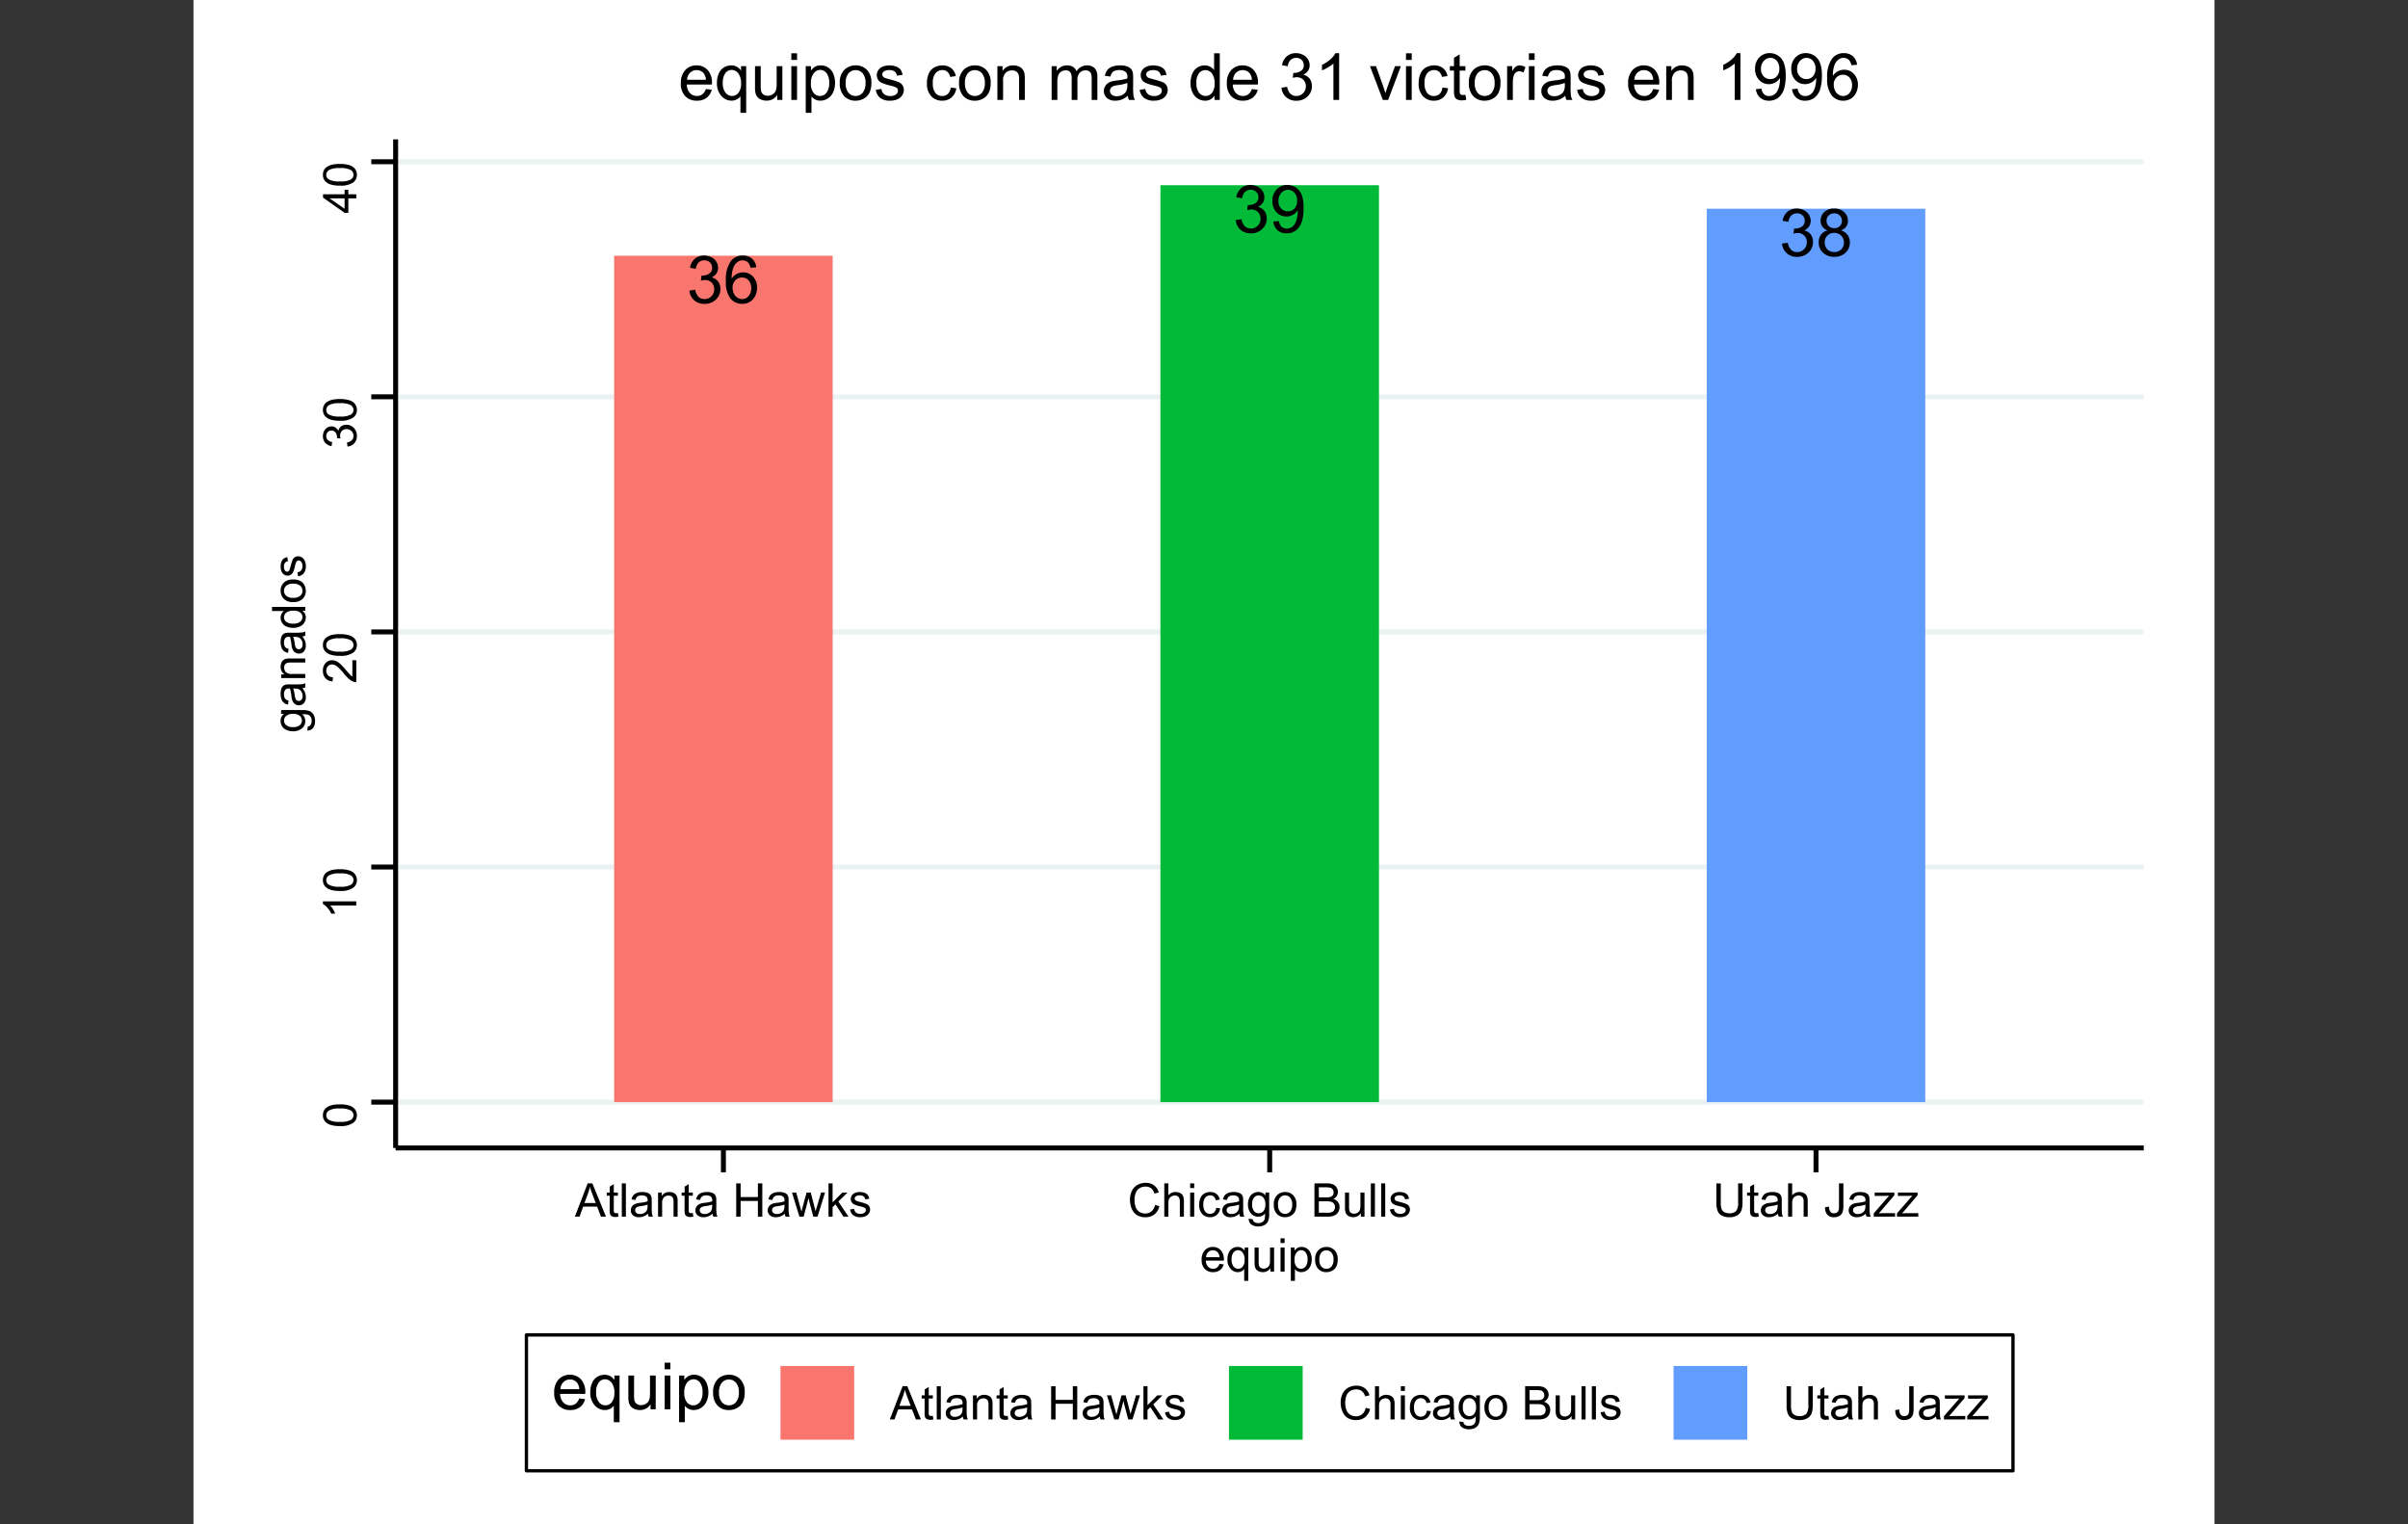 <svg xmlns="http://www.w3.org/2000/svg" xmlns:xlink="http://www.w3.org/1999/xlink" width="414" height="262" viewBox="0 0 414 262">
  <rect x="0" y="0" width="414" height="262" fill="#333333" stroke="none"/>
  <defs>
    <clipPath id="clip-path">
      <rect id="Rectángulo_13" data-name="Rectángulo 13" width="414" height="262" transform="translate(548 320)" fill="#fff" stroke="#707070" stroke-width="1"/>
    </clipPath>
    <clipPath id="clip-path-2">
      <path id="Trazado_670" data-name="Trazado 670" d="M34.753,23.957H335.31V197.34H34.753Zm0,0"/>
    </clipPath>
    <clipPath id="clip-path-3">
      <path id="Trazado_672" data-name="Trazado 672" d="M34.753,188.512H335.31v1.6H34.753Zm0,0"/>
    </clipPath>
    <clipPath id="clip-path-4">
      <path id="Trazado_674" data-name="Trazado 674" d="M34.753,148.573H335.31v1.6H34.753Zm0,0"/>
    </clipPath>
    <clipPath id="clip-path-5">
      <path id="Trazado_676" data-name="Trazado 676" d="M34.753,107.835H335.31v1.6H34.753Zm0,0"/>
    </clipPath>
    <clipPath id="clip-path-6">
      <path id="Trazado_678" data-name="Trazado 678" d="M34.753,67.1H335.31v1.6H34.753Zm0,0"/>
    </clipPath>
    <clipPath id="clip-path-7">
      <path id="Trazado_680" data-name="Trazado 680" d="M34.753,27.159H335.31v1.6H34.753Zm0,0"/>
    </clipPath>
  </defs>
  <g id="Enmascarar_grupo_5" data-name="Enmascarar grupo 5" transform="translate(-548 -320)" clip-path="url(#clip-path)">
    <g id="surface6" transform="translate(581.265 320)">
      <rect id="Rectángulo_14" data-name="Rectángulo 14" width="347.47" height="262" fill="#fff"/>
      <rect id="Rectángulo_15" data-name="Rectángulo 15" width="347.47" height="262" fill="none"/>
      <g id="Grupo_656" data-name="Grupo 656" clip-path="url(#clip-path-2)">
        <path id="Trazado_669" data-name="Trazado 669" d="M34.753,197.336H335.31V23.954H34.753Zm0,0" fill="#fff"/>
      </g>
      <g id="Grupo_657" data-name="Grupo 657" clip-path="url(#clip-path-3)">
        <path id="Trazado_671" data-name="Trazado 671" d="M34.753,189.458H335.306" fill="none" stroke="#eaf2f3" stroke-linejoin="round" stroke-miterlimit="10" stroke-width="0.852"/>
      </g>
      <g id="Grupo_658" data-name="Grupo 658" clip-path="url(#clip-path-4)">
        <path id="Trazado_673" data-name="Trazado 673" d="M34.753,149.041H335.306" fill="none" stroke="#eaf2f3" stroke-linejoin="round" stroke-miterlimit="10" stroke-width="0.852"/>
      </g>
      <g id="Grupo_659" data-name="Grupo 659" clip-path="url(#clip-path-5)">
        <path id="Trazado_675" data-name="Trazado 675" d="M34.753,108.625H335.306" fill="none" stroke="#eaf2f3" stroke-linejoin="round" stroke-miterlimit="10" stroke-width="0.852"/>
      </g>
      <g id="Grupo_660" data-name="Grupo 660" clip-path="url(#clip-path-6)">
        <path id="Trazado_677" data-name="Trazado 677" d="M34.753,68.211H335.306" fill="none" stroke="#eaf2f3" stroke-linejoin="round" stroke-miterlimit="10" stroke-width="0.852"/>
      </g>
      <g id="Grupo_661" data-name="Grupo 661" clip-path="url(#clip-path-7)">
        <path id="Trazado_679" data-name="Trazado 679" d="M34.753,27.8H335.306" fill="none" stroke="#eaf2f3" stroke-linejoin="round" stroke-miterlimit="10" stroke-width="0.852"/>
      </g>
      <path id="Trazado_681" data-name="Trazado 681" d="M72.321,189.458h37.571V43.964H72.321Zm0,0" fill="#f8766d"/>
      <path id="Trazado_682" data-name="Trazado 682" d="M166.246,189.458h37.571V31.839H166.246Zm0,0" fill="#00ba38"/>
      <path id="Trazado_683" data-name="Trazado 683" d="M260.168,189.458h37.571V35.88H260.168Zm0,0" fill="#619cff"/>
      <g id="Grupo_664" data-name="Grupo 664">
        <g id="Grupo_662" data-name="Grupo 662" transform="translate(84.789 52.096)">
          <path id="Trazado_684" data-name="Trazado 684" d="M.477-2.147l1-.134a2.183,2.183,0,0,0,.583,1.223,1.44,1.44,0,0,0,1.008.374A1.617,1.617,0,0,0,4.256-1.17a1.666,1.666,0,0,0,.487-1.211,1.56,1.56,0,0,0-.449-1.133,1.582,1.582,0,0,0-1.142-.449,3.1,3.1,0,0,0-.705.112l.112-.877q.1.009.159.009a2.059,2.059,0,0,0,1.148-.331,1.148,1.148,0,0,0,.512-1.027,1.228,1.228,0,0,0-.371-.908,1.345,1.345,0,0,0-.961-.362,1.38,1.38,0,0,0-.97.365,1.818,1.818,0,0,0-.5,1.1l-1-.178A2.546,2.546,0,0,1,1.41-7.616a2.431,2.431,0,0,1,1.613-.552,2.707,2.707,0,0,1,1.226.287,2.129,2.129,0,0,1,.858.78,2.083,2.083,0,0,1,.3,1.048,1.744,1.744,0,0,1-.284.961,1.925,1.925,0,0,1-.836.686,1.908,1.908,0,0,1,1.12.69A2.115,2.115,0,0,1,5.8-2.4,2.4,2.4,0,0,1,5.027-.6,2.748,2.748,0,0,1,3.064.144,2.575,2.575,0,0,1,1.282-.493,2.461,2.461,0,0,1,.477-2.147Zm0,0"/>
        </g>
        <g id="Grupo_663" data-name="Grupo 663" transform="translate(91.109 52.096)">
          <path id="Trazado_685" data-name="Trazado 685" d="M5.654-6.144l-.992.078a1.972,1.972,0,0,0-.378-.855,1.356,1.356,0,0,0-1-.424,1.415,1.415,0,0,0-.839.265,2.279,2.279,0,0,0-.743,1A5.226,5.226,0,0,0,1.42-4.194,2.288,2.288,0,0,1,2.3-5.008a2.394,2.394,0,0,1,1.092-.268,2.289,2.289,0,0,1,1.7.736,2.664,2.664,0,0,1,.7,1.9,3.18,3.18,0,0,1-.331,1.423,2.385,2.385,0,0,1-.9,1A2.51,2.51,0,0,1,3.251.137,2.569,2.569,0,0,1,1.214-.78,4.591,4.591,0,0,1,.427-3.807,5.4,5.4,0,0,1,1.3-7.236a2.513,2.513,0,0,1,2.047-.933,2.312,2.312,0,0,1,1.573.54A2.286,2.286,0,0,1,5.654-6.144ZM1.576-2.637a2.2,2.2,0,0,0,.218.989,1.586,1.586,0,0,0,.615.718,1.506,1.506,0,0,0,.827.246,1.413,1.413,0,0,0,1.086-.509A2.043,2.043,0,0,0,4.777-2.58a1.91,1.91,0,0,0-.449-1.326A1.507,1.507,0,0,0,3.2-4.393a1.556,1.556,0,0,0-1.148.487A1.721,1.721,0,0,0,1.576-2.637Zm0,0"/>
        </g>
      </g>
      <g id="Grupo_667" data-name="Grupo 667">
        <g id="Grupo_665" data-name="Grupo 665" transform="translate(178.711 39.97)">
          <path id="Trazado_686" data-name="Trazado 686" d="M.477-2.147l1-.134a2.183,2.183,0,0,0,.583,1.223,1.44,1.44,0,0,0,1.008.374A1.617,1.617,0,0,0,4.256-1.17a1.666,1.666,0,0,0,.487-1.211,1.56,1.56,0,0,0-.449-1.133,1.582,1.582,0,0,0-1.142-.449,3.1,3.1,0,0,0-.705.112l.112-.877q.1.009.159.009a2.059,2.059,0,0,0,1.148-.331,1.148,1.148,0,0,0,.512-1.027,1.228,1.228,0,0,0-.371-.908,1.345,1.345,0,0,0-.961-.362,1.38,1.38,0,0,0-.97.365,1.818,1.818,0,0,0-.5,1.1l-1-.178A2.546,2.546,0,0,1,1.41-7.616a2.431,2.431,0,0,1,1.613-.552,2.707,2.707,0,0,1,1.226.287,2.129,2.129,0,0,1,.858.78,2.083,2.083,0,0,1,.3,1.048,1.744,1.744,0,0,1-.284.961,1.925,1.925,0,0,1-.836.686,1.908,1.908,0,0,1,1.12.69A2.115,2.115,0,0,1,5.8-2.4,2.4,2.4,0,0,1,5.027-.6,2.748,2.748,0,0,1,3.064.144,2.575,2.575,0,0,1,1.282-.493,2.461,2.461,0,0,1,.477-2.147Zm0,0"/>
        </g>
        <g id="Grupo_666" data-name="Grupo 666" transform="translate(185.032 39.97)">
          <path id="Trazado_687" data-name="Trazado 687" d="M.621-1.882l.961-.087a1.654,1.654,0,0,0,.465.983,1.27,1.27,0,0,0,.883.3,1.537,1.537,0,0,0,.808-.209,1.753,1.753,0,0,0,.568-.565,3.357,3.357,0,0,0,.371-.952,5.288,5.288,0,0,0,.15-1.22c0-.041,0-.109-.006-.2A2.293,2.293,0,0,1,4-3.055a2.193,2.193,0,0,1-1.123.3,2.248,2.248,0,0,1-1.71-.73,2.658,2.658,0,0,1-.7-1.931A2.728,2.728,0,0,1,1.2-7.414,2.442,2.442,0,0,1,3.03-8.169a2.664,2.664,0,0,1,1.451.427,2.713,2.713,0,0,1,1,1.22,6.136,6.136,0,0,1,.34,2.287,7.5,7.5,0,0,1-.34,2.484,2.912,2.912,0,0,1-1,1.407A2.634,2.634,0,0,1,2.908.137,2.292,2.292,0,0,1,1.348-.39,2.243,2.243,0,0,1,.621-1.882ZM4.712-5.47a2,2,0,0,0-.459-1.367,1.469,1.469,0,0,0-1.1-.505A1.531,1.531,0,0,0,1.991-6.8,2.007,2.007,0,0,0,1.5-5.389a1.737,1.737,0,0,0,.468,1.264,1.536,1.536,0,0,0,1.158.484,1.482,1.482,0,0,0,1.139-.484A1.927,1.927,0,0,0,4.712-5.47Zm0,0"/>
        </g>
      </g>
      <g id="Grupo_670" data-name="Grupo 670">
        <g id="Grupo_668" data-name="Grupo 668" transform="translate(272.637 44.014)">
          <path id="Trazado_688" data-name="Trazado 688" d="M.477-2.147l1-.134a2.183,2.183,0,0,0,.583,1.223,1.44,1.44,0,0,0,1.008.374A1.617,1.617,0,0,0,4.256-1.17a1.666,1.666,0,0,0,.487-1.211,1.56,1.56,0,0,0-.449-1.133,1.582,1.582,0,0,0-1.142-.449,3.1,3.1,0,0,0-.705.112l.112-.877q.1.009.159.009a2.059,2.059,0,0,0,1.148-.331,1.148,1.148,0,0,0,.512-1.027,1.228,1.228,0,0,0-.371-.908,1.345,1.345,0,0,0-.961-.362,1.38,1.38,0,0,0-.97.365,1.818,1.818,0,0,0-.5,1.1l-1-.178A2.546,2.546,0,0,1,1.41-7.616a2.431,2.431,0,0,1,1.613-.552,2.707,2.707,0,0,1,1.226.287,2.129,2.129,0,0,1,.858.78,2.083,2.083,0,0,1,.3,1.048,1.744,1.744,0,0,1-.284.961,1.925,1.925,0,0,1-.836.686,1.908,1.908,0,0,1,1.12.69A2.115,2.115,0,0,1,5.8-2.4,2.4,2.4,0,0,1,5.027-.6,2.748,2.748,0,0,1,3.064.144,2.575,2.575,0,0,1,1.282-.493,2.461,2.461,0,0,1,.477-2.147Zm0,0"/>
        </g>
        <g id="Grupo_669" data-name="Grupo 669" transform="translate(278.957 44.014)">
          <path id="Trazado_689" data-name="Trazado 689" d="M2.009-4.412a1.818,1.818,0,0,1-.92-.649,1.641,1.641,0,0,1-.3-1.008,1.966,1.966,0,0,1,.637-1.495,2.378,2.378,0,0,1,1.7-.605,2.408,2.408,0,0,1,1.716.621,2.028,2.028,0,0,1,.649,1.5,1.685,1.685,0,0,1-.3.986,1.867,1.867,0,0,1-.9.646,2.222,2.222,0,0,1,1.139.789,2.2,2.2,0,0,1,.39,1.3A2.359,2.359,0,0,1,5.08-.571,2.7,2.7,0,0,1,3.142.137,2.7,2.7,0,0,1,1.2-.574,2.352,2.352,0,0,1,.462-2.353a2.135,2.135,0,0,1,.4-1.329A2.025,2.025,0,0,1,2.009-4.412ZM1.81-6.1a1.248,1.248,0,0,0,.371.945,1.313,1.313,0,0,0,.964.365,1.287,1.287,0,0,0,.945-.362,1.213,1.213,0,0,0,.371-.892,1.267,1.267,0,0,0-.381-.924,1.327,1.327,0,0,0-.945-.374,1.332,1.332,0,0,0-.949.365A1.156,1.156,0,0,0,1.81-6.1ZM1.488-2.346a1.8,1.8,0,0,0,.2.827,1.389,1.389,0,0,0,.6.618,1.733,1.733,0,0,0,.861.218,1.616,1.616,0,0,0,1.179-.459A1.594,1.594,0,0,0,4.8-2.315a1.63,1.63,0,0,0-.481-1.192,1.657,1.657,0,0,0-1.2-.471A1.576,1.576,0,0,0,1.95-3.51,1.59,1.59,0,0,0,1.488-2.346Zm0,0"/>
        </g>
      </g>
      <path id="Trazado_690" data-name="Trazado 690" d="M34.753,197.336V23.957" fill="none" stroke="#000" stroke-linejoin="round" stroke-miterlimit="10" stroke-width="0.852"/>
      <g id="Grupo_672" data-name="Grupo 672">
        <g id="Grupo_671" data-name="Grupo 671" transform="translate(27.992 193.901)">
          <path id="Trazado_691" data-name="Trazado 691" d="M-2.821-.331A5.033,5.033,0,0,1-4.453-.54,2.032,2.032,0,0,1-5.4-1.161,1.613,1.613,0,0,1-5.741-2.2,1.76,1.76,0,0,1-5.554-3a1.565,1.565,0,0,1,.534-.574,2.983,2.983,0,0,1,.849-.356,5.937,5.937,0,0,1,1.351-.128A5.441,5.441,0,0,1-1.2-3.853a2.037,2.037,0,0,1,.955.618A1.616,1.616,0,0,1,.1-2.2,1.573,1.573,0,0,1-.5-.9,3.714,3.714,0,0,1-2.821-.331Zm0-.724A3.546,3.546,0,0,0-.945-1.382.957.957,0,0,0-.481-2.2a.96.96,0,0,0-.468-.811,3.614,3.614,0,0,0-1.872-.331A3.636,3.636,0,0,0-4.7-3.008a1,1,0,0,0-.465.821.909.909,0,0,0,.409.771A3.6,3.6,0,0,0-2.821-1.055Zm0,0"/>
        </g>
      </g>
      <g id="Grupo_675" data-name="Grupo 675">
        <g id="Grupo_673" data-name="Grupo 673" transform="translate(27.992 157.928)">
          <path id="Trazado_692" data-name="Trazado 692" d="M0-2.977v.7H-4.474a3.6,3.6,0,0,1,.487.665,4.147,4.147,0,0,1,.359.74h-.677A4.131,4.131,0,0,0-4.977-1.9a2.609,2.609,0,0,0-.764-.624v-.452Zm0,0"/>
        </g>
        <g id="Grupo_674" data-name="Grupo 674" transform="translate(27.992 153.485)">
          <path id="Trazado_693" data-name="Trazado 693" d="M-2.821-.331A5.033,5.033,0,0,1-4.453-.54,2.032,2.032,0,0,1-5.4-1.161,1.613,1.613,0,0,1-5.741-2.2,1.76,1.76,0,0,1-5.554-3a1.565,1.565,0,0,1,.534-.574,2.983,2.983,0,0,1,.849-.356,5.937,5.937,0,0,1,1.351-.128A5.441,5.441,0,0,1-1.2-3.853a2.037,2.037,0,0,1,.955.618A1.616,1.616,0,0,1,.1-2.2,1.573,1.573,0,0,1-.5-.9,3.714,3.714,0,0,1-2.821-.331Zm0-.724A3.546,3.546,0,0,0-.945-1.382.957.957,0,0,0-.481-2.2a.96.96,0,0,0-.468-.811,3.614,3.614,0,0,0-1.872-.331A3.636,3.636,0,0,0-4.7-3.008a1,1,0,0,0-.465.821.909.909,0,0,0,.409.771A3.6,3.6,0,0,0-2.821-1.055Zm0,0"/>
        </g>
      </g>
      <g id="Grupo_678" data-name="Grupo 678">
        <g id="Grupo_676" data-name="Grupo 676" transform="translate(27.992 117.511)">
          <path id="Trazado_694" data-name="Trazado 694" d="M-.674-4.022H0V-.243A1.177,1.177,0,0,1-.487-.325a2.579,2.579,0,0,1-.761-.462A7.79,7.79,0,0,1-2.116-1.7,7.836,7.836,0,0,0-3.326-2.964a1.485,1.485,0,0,0-.842-.328.967.967,0,0,0-.705.3,1.108,1.108,0,0,0-.287.777,1.119,1.119,0,0,0,.306.811,1.164,1.164,0,0,0,.842.309l-.075.721A1.768,1.768,0,0,1-5.317-.933a1.911,1.911,0,0,1-.424-1.3,1.85,1.85,0,0,1,.456-1.3,1.523,1.523,0,0,1,1.133-.481,1.81,1.81,0,0,1,.674.14,2.661,2.661,0,0,1,.7.465,11.7,11.7,0,0,1,1,1.083c.356.421.6.693.721.811a2.253,2.253,0,0,0,.381.3Zm0,0"/>
        </g>
        <g id="Grupo_677" data-name="Grupo 677" transform="translate(27.992 113.069)">
          <path id="Trazado_695" data-name="Trazado 695" d="M-2.821-.331A5.033,5.033,0,0,1-4.453-.54,2.032,2.032,0,0,1-5.4-1.161,1.613,1.613,0,0,1-5.741-2.2,1.76,1.76,0,0,1-5.554-3a1.565,1.565,0,0,1,.534-.574,2.983,2.983,0,0,1,.849-.356,5.937,5.937,0,0,1,1.351-.128A5.441,5.441,0,0,1-1.2-3.853a2.037,2.037,0,0,1,.955.618A1.616,1.616,0,0,1,.1-2.2,1.573,1.573,0,0,1-.5-.9,3.714,3.714,0,0,1-2.821-.331Zm0-.724A3.546,3.546,0,0,0-.945-1.382.957.957,0,0,0-.481-2.2a.96.96,0,0,0-.468-.811,3.614,3.614,0,0,0-1.872-.331A3.636,3.636,0,0,0-4.7-3.008a1,1,0,0,0-.465.821.909.909,0,0,0,.409.771A3.6,3.6,0,0,0-2.821-1.055Zm0,0"/>
        </g>
      </g>
      <g id="Grupo_681" data-name="Grupo 681">
        <g id="Grupo_679" data-name="Grupo 679" transform="translate(27.992 77.098)">
          <path id="Trazado_696" data-name="Trazado 696" d="M-1.51-.337l-.094-.7a1.507,1.507,0,0,0,.861-.409.993.993,0,0,0,.262-.708,1.123,1.123,0,0,0-.343-.836,1.175,1.175,0,0,0-.849-.343,1.112,1.112,0,0,0-.8.318,1.111,1.111,0,0,0-.315.8,2.228,2.228,0,0,0,.078.5L-3.323-1.8a.52.52,0,0,0,.006-.115,1.4,1.4,0,0,0-.234-.805.8.8,0,0,0-.721-.359.883.883,0,0,0-.64.262.957.957,0,0,0-.253.674.968.968,0,0,0,.259.683,1.272,1.272,0,0,0,.771.349l-.125.7A1.8,1.8,0,0,1-5.351-.989a1.723,1.723,0,0,1-.39-1.136,1.944,1.944,0,0,1,.2-.861,1.537,1.537,0,0,1,.546-.605A1.44,1.44,0,0,1-4.256-3.8a1.222,1.222,0,0,1,.677.2,1.4,1.4,0,0,1,.481.59A1.362,1.362,0,0,1-2.612-3.8a1.485,1.485,0,0,1,.924-.281,1.685,1.685,0,0,1,1.27.546A1.923,1.923,0,0,1,.1-2.153,1.8,1.8,0,0,1-.346-.9,1.71,1.71,0,0,1-1.51-.337Zm0,0"/>
        </g>
        <g id="Grupo_680" data-name="Grupo 680" transform="translate(27.992 72.655)">
          <path id="Trazado_697" data-name="Trazado 697" d="M-2.821-.331A5.033,5.033,0,0,1-4.453-.54,2.032,2.032,0,0,1-5.4-1.161,1.613,1.613,0,0,1-5.741-2.2,1.76,1.76,0,0,1-5.554-3a1.565,1.565,0,0,1,.534-.574,2.983,2.983,0,0,1,.849-.356,5.937,5.937,0,0,1,1.351-.128A5.441,5.441,0,0,1-1.2-3.853a2.037,2.037,0,0,1,.955.618A1.616,1.616,0,0,1,.1-2.2,1.573,1.573,0,0,1-.5-.9,3.714,3.714,0,0,1-2.821-.331Zm0-.724A3.546,3.546,0,0,0-.945-1.382.957.957,0,0,0-.481-2.2a.96.96,0,0,0-.468-.811,3.614,3.614,0,0,0-1.872-.331A3.636,3.636,0,0,0-4.7-3.008a1,1,0,0,0-.465.821.909.909,0,0,0,.409.771A3.6,3.6,0,0,0-2.821-1.055Zm0,0"/>
        </g>
      </g>
      <g id="Grupo_684" data-name="Grupo 684">
        <g id="Grupo_682" data-name="Grupo 682" transform="translate(27.992 36.682)">
          <path id="Trazado_698" data-name="Trazado 698" d="M0-2.584H-1.37V-.1h-.643L-5.719-2.711v-.574h3.707v-.771h.643v.771H0Zm-2.013,0H-4.59L-2.013-.793Zm0,0"/>
        </g>
        <g id="Grupo_683" data-name="Grupo 683" transform="translate(27.992 32.239)">
          <path id="Trazado_699" data-name="Trazado 699" d="M-2.821-.331A5.033,5.033,0,0,1-4.453-.54,2.032,2.032,0,0,1-5.4-1.161,1.613,1.613,0,0,1-5.741-2.2,1.76,1.76,0,0,1-5.554-3a1.565,1.565,0,0,1,.534-.574,2.983,2.983,0,0,1,.849-.356,5.937,5.937,0,0,1,1.351-.128A5.441,5.441,0,0,1-1.2-3.853a2.037,2.037,0,0,1,.955.618A1.616,1.616,0,0,1,.1-2.2,1.573,1.573,0,0,1-.5-.9,3.714,3.714,0,0,1-2.821-.331Zm0-.724A3.546,3.546,0,0,0-.945-1.382.957.957,0,0,0-.481-2.2a.96.96,0,0,0-.468-.811,3.614,3.614,0,0,0-1.872-.331A3.636,3.636,0,0,0-4.7-3.008a1,1,0,0,0-.465.821.909.909,0,0,0,.409.771A3.6,3.6,0,0,0-2.821-1.055Zm0,0"/>
        </g>
      </g>
      <path id="Trazado_700" data-name="Trazado 700" d="M30.569,189.458h4.184" fill="none" stroke="#000" stroke-linejoin="round" stroke-miterlimit="10" stroke-width="0.852"/>
      <path id="Trazado_701" data-name="Trazado 701" d="M30.569,149.041h4.184" fill="none" stroke="#000" stroke-linejoin="round" stroke-miterlimit="10" stroke-width="0.852"/>
      <path id="Trazado_702" data-name="Trazado 702" d="M30.569,108.625h4.184" fill="none" stroke="#000" stroke-linejoin="round" stroke-miterlimit="10" stroke-width="0.852"/>
      <path id="Trazado_703" data-name="Trazado 703" d="M30.569,68.211h4.184" fill="none" stroke="#000" stroke-linejoin="round" stroke-miterlimit="10" stroke-width="0.852"/>
      <path id="Trazado_704" data-name="Trazado 704" d="M30.569,27.8h4.184" fill="none" stroke="#000" stroke-linejoin="round" stroke-miterlimit="10" stroke-width="0.852"/>
      <path id="Trazado_705" data-name="Trazado 705" d="M34.753,197.336H335.306" fill="none" stroke="#000" stroke-linejoin="round" stroke-miterlimit="10" stroke-width="0.852"/>
      <path id="Trazado_706" data-name="Trazado 706" d="M91.108,201.52v-4.184" fill="none" stroke="#000" stroke-linejoin="round" stroke-miterlimit="10" stroke-width="0.852"/>
      <path id="Trazado_707" data-name="Trazado 707" d="M185.03,201.52v-4.184" fill="none" stroke="#000" stroke-linejoin="round" stroke-miterlimit="10" stroke-width="0.852"/>
      <path id="Trazado_708" data-name="Trazado 708" d="M278.956,201.52v-4.184" fill="none" stroke="#000" stroke-linejoin="round" stroke-miterlimit="10" stroke-width="0.852"/>
      <g id="Grupo_698" data-name="Grupo 698">
        <g id="Grupo_685" data-name="Grupo 685" transform="translate(65.581 209.146)">
          <path id="Trazado_709" data-name="Trazado 709" d="M-.012,0l2.2-5.719H3L5.339,0H4.478L3.81-1.732H1.42L.793,0ZM1.638-2.35H3.576l-.6-1.582c-.184-.481-.318-.874-.406-1.186a7.713,7.713,0,0,1-.309,1.092Zm0,0"/>
        </g>
        <g id="Grupo_686" data-name="Grupo 686" transform="translate(70.909 209.146)">
          <path id="Trazado_710" data-name="Trazado 710" d="M2.059-.627l.1.618a2.525,2.525,0,0,1-.53.066,1.189,1.189,0,0,1-.6-.122.661.661,0,0,1-.3-.318,2.552,2.552,0,0,1-.084-.83V-3.6H.14v-.546H.655V-5.167l.7-.421v1.445h.705V-3.6H1.354v2.424a1.04,1.04,0,0,0,.037.387.261.261,0,0,0,.119.134.4.4,0,0,0,.24.05A1.779,1.779,0,0,0,2.059-.627Zm0,0"/>
        </g>
        <g id="Grupo_687" data-name="Grupo 687" transform="translate(73.128 209.146)">
          <path id="Trazado_711" data-name="Trazado 711" d="M.512,0V-5.719h.7V0Zm0,0"/>
        </g>
        <g id="Grupo_688" data-name="Grupo 688" transform="translate(74.903 209.146)">
          <path id="Trazado_712" data-name="Trazado 712" d="M3.229-.512a2.534,2.534,0,0,1-.752.468A2.127,2.127,0,0,1,1.7.094,1.49,1.49,0,0,1,.655-.24,1.091,1.091,0,0,1,.29-1.092a1.128,1.128,0,0,1,.137-.555,1.05,1.05,0,0,1,.362-.4,1.788,1.788,0,0,1,.505-.231,5.28,5.28,0,0,1,.624-.106A6.454,6.454,0,0,0,3.17-2.63c0-.094,0-.153.006-.181a.8.8,0,0,0-.2-.605,1.214,1.214,0,0,0-.8-.237,1.286,1.286,0,0,0-.733.175,1.062,1.062,0,0,0-.349.612L.409-2.961a1.655,1.655,0,0,1,.309-.711,1.375,1.375,0,0,1,.621-.418,2.84,2.84,0,0,1,.939-.147,2.62,2.62,0,0,1,.861.125,1.179,1.179,0,0,1,.49.315,1.246,1.246,0,0,1,.218.477,4.741,4.741,0,0,1,.034.649v.936A9.2,9.2,0,0,0,3.925-.5,1.435,1.435,0,0,0,4.1,0H3.37A1.369,1.369,0,0,1,3.229-.512ZM3.17-2.078a4.831,4.831,0,0,1-1.145.265,2.884,2.884,0,0,0-.615.14.626.626,0,0,0-.275.228.611.611,0,0,0-.1.334.583.583,0,0,0,.212.468.871.871,0,0,0,.621.187,1.389,1.389,0,0,0,.721-.178,1.063,1.063,0,0,0,.465-.487,1.8,1.8,0,0,0,.112-.7Zm0,0"/>
        </g>
        <g id="Grupo_689" data-name="Grupo 689" transform="translate(79.345 209.146)">
          <path id="Trazado_713" data-name="Trazado 713" d="M.527,0V-4.144h.63v.59a1.5,1.5,0,0,1,1.32-.683,1.773,1.773,0,0,1,.686.137,1.123,1.123,0,0,1,.471.353,1.412,1.412,0,0,1,.218.518,4.111,4.111,0,0,1,.041.683V0h-.7V-2.521a1.845,1.845,0,0,0-.084-.64.725.725,0,0,0-.29-.34.97.97,0,0,0-.49-.128,1.153,1.153,0,0,0-.774.287,1.391,1.391,0,0,0-.325,1.08V0Zm0,0"/>
        </g>
        <g id="Grupo_690" data-name="Grupo 690" transform="translate(83.788 209.146)">
          <path id="Trazado_714" data-name="Trazado 714" d="M2.059-.627l.1.618a2.525,2.525,0,0,1-.53.066,1.189,1.189,0,0,1-.6-.122.661.661,0,0,1-.3-.318,2.552,2.552,0,0,1-.084-.83V-3.6H.14v-.546H.655V-5.167l.7-.421v1.445h.705V-3.6H1.354v2.424a1.04,1.04,0,0,0,.037.387.261.261,0,0,0,.119.134.4.4,0,0,0,.24.05A1.779,1.779,0,0,0,2.059-.627Zm0,0"/>
        </g>
        <g id="Grupo_691" data-name="Grupo 691" transform="translate(86.007 209.146)">
          <path id="Trazado_715" data-name="Trazado 715" d="M3.229-.512a2.534,2.534,0,0,1-.752.468A2.127,2.127,0,0,1,1.7.094,1.49,1.49,0,0,1,.655-.24,1.091,1.091,0,0,1,.29-1.092a1.128,1.128,0,0,1,.137-.555,1.05,1.05,0,0,1,.362-.4,1.788,1.788,0,0,1,.505-.231,5.28,5.28,0,0,1,.624-.106A6.454,6.454,0,0,0,3.17-2.63c0-.094,0-.153.006-.181a.8.8,0,0,0-.2-.605,1.214,1.214,0,0,0-.8-.237,1.286,1.286,0,0,0-.733.175,1.062,1.062,0,0,0-.349.612L.409-2.961a1.655,1.655,0,0,1,.309-.711,1.375,1.375,0,0,1,.621-.418,2.84,2.84,0,0,1,.939-.147,2.62,2.62,0,0,1,.861.125,1.179,1.179,0,0,1,.49.315,1.246,1.246,0,0,1,.218.477,4.741,4.741,0,0,1,.034.649v.936A9.2,9.2,0,0,0,3.925-.5,1.435,1.435,0,0,0,4.1,0H3.37A1.369,1.369,0,0,1,3.229-.512ZM3.17-2.078a4.831,4.831,0,0,1-1.145.265,2.884,2.884,0,0,0-.615.14.626.626,0,0,0-.275.228.611.611,0,0,0-.1.334.583.583,0,0,0,.212.468.871.871,0,0,0,.621.187,1.389,1.389,0,0,0,.721-.178,1.063,1.063,0,0,0,.465-.487,1.8,1.8,0,0,0,.112-.7Zm0,0"/>
        </g>
        <g id="Grupo_692" data-name="Grupo 692" transform="translate(90.45 209.146)">
          <path id="Trazado_716" data-name="Trazado 716"/>
        </g>
        <g id="Grupo_693" data-name="Grupo 693" transform="translate(92.669 209.146)">
          <path id="Trazado_717" data-name="Trazado 717" d="M.64,0V-5.719H1.4v2.35h2.97v-2.35h.758V0H4.368V-2.7H1.4V0Zm0,0"/>
        </g>
        <g id="Grupo_694" data-name="Grupo 694" transform="translate(98.438 209.146)">
          <path id="Trazado_718" data-name="Trazado 718" d="M3.229-.512a2.534,2.534,0,0,1-.752.468A2.127,2.127,0,0,1,1.7.094,1.49,1.49,0,0,1,.655-.24,1.091,1.091,0,0,1,.29-1.092a1.128,1.128,0,0,1,.137-.555,1.05,1.05,0,0,1,.362-.4,1.788,1.788,0,0,1,.505-.231,5.28,5.28,0,0,1,.624-.106A6.454,6.454,0,0,0,3.17-2.63c0-.094,0-.153.006-.181a.8.8,0,0,0-.2-.605,1.214,1.214,0,0,0-.8-.237,1.286,1.286,0,0,0-.733.175,1.062,1.062,0,0,0-.349.612L.409-2.961a1.655,1.655,0,0,1,.309-.711,1.375,1.375,0,0,1,.621-.418,2.84,2.84,0,0,1,.939-.147,2.62,2.62,0,0,1,.861.125,1.179,1.179,0,0,1,.49.315,1.246,1.246,0,0,1,.218.477,4.741,4.741,0,0,1,.034.649v.936A9.2,9.2,0,0,0,3.925-.5,1.435,1.435,0,0,0,4.1,0H3.37A1.369,1.369,0,0,1,3.229-.512ZM3.17-2.078a4.831,4.831,0,0,1-1.145.265,2.884,2.884,0,0,0-.615.14.626.626,0,0,0-.275.228.611.611,0,0,0-.1.334.583.583,0,0,0,.212.468.871.871,0,0,0,.621.187,1.389,1.389,0,0,0,.721-.178,1.063,1.063,0,0,0,.465-.487,1.8,1.8,0,0,0,.112-.7Zm0,0"/>
        </g>
        <g id="Grupo_695" data-name="Grupo 695" transform="translate(102.88 209.146)">
          <path id="Trazado_719" data-name="Trazado 719" d="M1.292,0,.025-4.144H.749L1.407-1.75l.246.889c.006-.044.078-.328.215-.855l.658-2.428h.721l.621,2.4.206.793.24-.8.708-2.4h.683L4.412,0h-.73L3.024-2.481l-.159-.705L2.025,0Zm0,0"/>
        </g>
        <g id="Grupo_696" data-name="Grupo 696" transform="translate(108.649 209.146)">
          <path id="Trazado_720" data-name="Trazado 720" d="M.53,0V-5.719h.7v3.261L2.9-4.144H3.8L2.218-2.605,3.963,0H3.1L1.729-2.119l-.5.477V0Zm0,0"/>
        </g>
        <g id="Grupo_697" data-name="Grupo 697" transform="translate(112.642 209.146)">
          <path id="Trazado_721" data-name="Trazado 721" d="M.246-1.236l.693-.109a.954.954,0,0,0,.325.64,1.112,1.112,0,0,0,.749.222,1.071,1.071,0,0,0,.718-.2.6.6,0,0,0,.234-.462.439.439,0,0,0-.206-.374,3.3,3.3,0,0,0-.718-.24A5.878,5.878,0,0,1,.967-2.091a1.007,1.007,0,0,1-.452-.4,1.007,1.007,0,0,1-.153-.555A1.006,1.006,0,0,1,.49-3.554a1.161,1.161,0,0,1,.346-.393,1.51,1.51,0,0,1,.443-.206,2.349,2.349,0,0,1,.608-.084,2.556,2.556,0,0,1,.855.14,1.2,1.2,0,0,1,.546.381,1.53,1.53,0,0,1,.24.643l-.686.094a.784.784,0,0,0-.271-.5.994.994,0,0,0-.633-.181,1.135,1.135,0,0,0-.69.162.457.457,0,0,0-.206.374.342.342,0,0,0,.084.243.529.529,0,0,0,.271.187,5.574,5.574,0,0,0,.618.181,8.928,8.928,0,0,1,1.039.328,1.045,1.045,0,0,1,.462.368,1.075,1.075,0,0,1,.168.6,1.223,1.223,0,0,1-.206.661,1.314,1.314,0,0,1-.59.481,2.171,2.171,0,0,1-.874.168A1.931,1.931,0,0,1,.786-.24,1.533,1.533,0,0,1,.246-1.236Zm0,0"/>
        </g>
      </g>
      <g id="Grupo_712" data-name="Grupo 712">
        <g id="Grupo_699" data-name="Grupo 699" transform="translate(160.611 209.146)">
          <path id="Trazado_722" data-name="Trazado 722" d="M4.7-2.006l.758.193A2.55,2.55,0,0,1,4.6-.393,2.389,2.389,0,0,1,3.086.1a2.753,2.753,0,0,1-1.5-.374A2.329,2.329,0,0,1,.7-1.37,3.8,3.8,0,0,1,.4-2.9a3.338,3.338,0,0,1,.34-1.557A2.3,2.3,0,0,1,1.71-5.47,2.9,2.9,0,0,1,3.1-5.816a2.389,2.389,0,0,1,1.442.437A2.276,2.276,0,0,1,5.354-4.15l-.743.175a1.85,1.85,0,0,0-.58-.908,1.562,1.562,0,0,0-.949-.284,1.856,1.856,0,0,0-1.1.315A1.67,1.67,0,0,0,1.357-4a3.446,3.446,0,0,0-.178,1.1,3.444,3.444,0,0,0,.212,1.273,1.543,1.543,0,0,0,.658.814,1.818,1.818,0,0,0,.974.268A1.6,1.6,0,0,0,4.1-.914,1.89,1.89,0,0,0,4.7-2.006Zm0,0"/>
        </g>
        <g id="Grupo_700" data-name="Grupo 700" transform="translate(166.38 209.146)">
          <path id="Trazado_723" data-name="Trazado 723" d="M.527,0V-5.719h.7v2.053a1.574,1.574,0,0,1,1.239-.571,1.7,1.7,0,0,1,.8.184,1.1,1.1,0,0,1,.487.5,2.39,2.39,0,0,1,.147.927V0H3.2V-2.624a1.121,1.121,0,0,0-.228-.768.854.854,0,0,0-.646-.24,1.146,1.146,0,0,0-.587.162.92.92,0,0,0-.393.44,1.912,1.912,0,0,0-.115.764V0Zm0,0"/>
        </g>
        <g id="Grupo_701" data-name="Grupo 701" transform="translate(170.822 209.146)">
          <path id="Trazado_724" data-name="Trazado 724" d="M.53-4.911v-.808h.7v.808ZM.53,0V-4.144h.7V0Zm0,0"/>
        </g>
        <g id="Grupo_702" data-name="Grupo 702" transform="translate(172.596 209.146)">
          <path id="Trazado_725" data-name="Trazado 725" d="M3.229-1.516l.69.087a1.806,1.806,0,0,1-.58,1.12A1.691,1.691,0,0,1,2.2.094,1.773,1.773,0,0,1,.827-.462,2.224,2.224,0,0,1,.312-2.056,2.822,2.822,0,0,1,.534-3.229a1.585,1.585,0,0,1,.677-.755A2.071,2.071,0,0,1,2.2-4.237a1.733,1.733,0,0,1,1.1.343,1.6,1.6,0,0,1,.552.967l-.683.106a1.175,1.175,0,0,0-.346-.627.9.9,0,0,0-.6-.212,1.091,1.091,0,0,0-.864.381,1.781,1.781,0,0,0-.331,1.2A1.836,1.836,0,0,0,1.351-.861a1.027,1.027,0,0,0,.836.378.957.957,0,0,0,.69-.253A1.267,1.267,0,0,0,3.229-1.516Zm0,0"/>
        </g>
        <g id="Grupo_703" data-name="Grupo 703" transform="translate(176.59 209.146)">
          <path id="Trazado_726" data-name="Trazado 726" d="M3.229-.512a2.534,2.534,0,0,1-.752.468A2.127,2.127,0,0,1,1.7.094,1.49,1.49,0,0,1,.655-.24,1.091,1.091,0,0,1,.29-1.092a1.128,1.128,0,0,1,.137-.555,1.05,1.05,0,0,1,.362-.4,1.788,1.788,0,0,1,.505-.231,5.28,5.28,0,0,1,.624-.106A6.454,6.454,0,0,0,3.17-2.63c0-.094,0-.153.006-.181a.8.8,0,0,0-.2-.605,1.214,1.214,0,0,0-.8-.237,1.286,1.286,0,0,0-.733.175,1.062,1.062,0,0,0-.349.612L.409-2.961a1.655,1.655,0,0,1,.309-.711,1.375,1.375,0,0,1,.621-.418,2.84,2.84,0,0,1,.939-.147,2.62,2.62,0,0,1,.861.125,1.179,1.179,0,0,1,.49.315,1.246,1.246,0,0,1,.218.477,4.741,4.741,0,0,1,.034.649v.936A9.2,9.2,0,0,0,3.925-.5,1.435,1.435,0,0,0,4.1,0H3.37A1.369,1.369,0,0,1,3.229-.512ZM3.17-2.078a4.831,4.831,0,0,1-1.145.265,2.884,2.884,0,0,0-.615.14.626.626,0,0,0-.275.228.611.611,0,0,0-.1.334.583.583,0,0,0,.212.468.871.871,0,0,0,.621.187,1.389,1.389,0,0,0,.721-.178,1.063,1.063,0,0,0,.465-.487,1.8,1.8,0,0,0,.112-.7Zm0,0"/>
        </g>
        <g id="Grupo_704" data-name="Grupo 704" transform="translate(181.033 209.146)">
          <path id="Trazado_727" data-name="Trazado 727" d="M.4.343l.68.1A.66.66,0,0,0,1.32.9a1.189,1.189,0,0,0,.711.2A1.309,1.309,0,0,0,2.786.9.974.974,0,0,0,3.145.359a4.963,4.963,0,0,0,.05-.9A1.452,1.452,0,0,1,2.047,0,1.549,1.549,0,0,1,.727-.615,2.329,2.329,0,0,1,.259-2.094a2.71,2.71,0,0,1,.212-1.1,1.706,1.706,0,0,1,.621-.774,1.706,1.706,0,0,1,.961-.275,1.5,1.5,0,0,1,1.208.593v-.5H3.91V-.562a3.455,3.455,0,0,1-.2,1.37,1.5,1.5,0,0,1-.624.64,2.243,2.243,0,0,1-1.048.234,1.991,1.991,0,0,1-1.2-.334A1.126,1.126,0,0,1,.4.343Zm.58-2.49A1.785,1.785,0,0,0,1.3-.955a1.03,1.03,0,0,0,.814.374,1.038,1.038,0,0,0,.811-.371,1.77,1.77,0,0,0,.328-1.17,1.712,1.712,0,0,0-.34-1.145A1.067,1.067,0,0,0,2.1-3.654a1.027,1.027,0,0,0-.8.381A1.658,1.658,0,0,0,.98-2.147Zm0,0"/>
        </g>
        <g id="Grupo_705" data-name="Grupo 705" transform="translate(185.475 209.146)">
          <path id="Trazado_728" data-name="Trazado 728" d="M.265-2.072a2.116,2.116,0,0,1,.64-1.7,1.942,1.942,0,0,1,1.3-.462A1.878,1.878,0,0,1,3.6-3.676a2.129,2.129,0,0,1,.543,1.545,2.753,2.753,0,0,1-.24,1.261,1.725,1.725,0,0,1-.7.711,2.047,2.047,0,0,1-1,.253A1.852,1.852,0,0,1,.8-.465,2.186,2.186,0,0,1,.265-2.072Zm.721,0A1.727,1.727,0,0,0,1.332-.88a1.1,1.1,0,0,0,.877.4,1.1,1.1,0,0,0,.867-.4,1.806,1.806,0,0,0,.349-1.214,1.717,1.717,0,0,0-.349-1.164,1.136,1.136,0,0,0-.867-.4,1.14,1.14,0,0,0-.877.393A1.734,1.734,0,0,0,.986-2.072Zm0,0"/>
        </g>
        <g id="Grupo_706" data-name="Grupo 706" transform="translate(189.918 209.146)">
          <path id="Trazado_729" data-name="Trazado 729"/>
        </g>
        <g id="Grupo_707" data-name="Grupo 707" transform="translate(192.137 209.146)">
          <path id="Trazado_730" data-name="Trazado 730" d="M.587,0V-5.719H2.73a2.675,2.675,0,0,1,1.052.175,1.4,1.4,0,0,1,.621.537,1.463,1.463,0,0,1,.225.752,1.325,1.325,0,0,1-.2.693,1.419,1.419,0,0,1-.6.521,1.53,1.53,0,0,1,.8.521,1.424,1.424,0,0,1,.278.864,1.754,1.754,0,0,1-.168.746,1.425,1.425,0,0,1-.418.534,1.709,1.709,0,0,1-.627.284A3.917,3.917,0,0,1,2.765,0Zm.755-3.317H2.577A2.578,2.578,0,0,0,3.3-3.382a.778.778,0,0,0,.434-.284.845.845,0,0,0,.147-.5.958.958,0,0,0-.137-.5.714.714,0,0,0-.39-.3,3.428,3.428,0,0,0-.871-.081H1.342Zm0,2.643H2.765A3.2,3.2,0,0,0,3.279-.7a1.223,1.223,0,0,0,.437-.156.761.761,0,0,0,.29-.318.994.994,0,0,0,.112-.481.956.956,0,0,0-.165-.555A.876.876,0,0,0,3.5-2.543a2.86,2.86,0,0,0-.836-.1H1.342Zm0,0"/>
        </g>
        <g id="Grupo_708" data-name="Grupo 708" transform="translate(197.465 209.146)">
          <path id="Trazado_731" data-name="Trazado 731" d="M3.242,0V-.608a1.519,1.519,0,0,1-1.314.7,1.667,1.667,0,0,1-.686-.14A1.072,1.072,0,0,1,.771-.4,1.257,1.257,0,0,1,.555-.92a3.058,3.058,0,0,1-.044-.655V-4.144h.7v2.3a3.55,3.55,0,0,0,.044.739.7.7,0,0,0,.278.437.852.852,0,0,0,.534.156,1.107,1.107,0,0,0,.59-.162.9.9,0,0,0,.393-.44,2.3,2.3,0,0,0,.115-.808V-4.144h.7V0Zm0,0"/>
        </g>
        <g id="Grupo_709" data-name="Grupo 709" transform="translate(201.908 209.146)">
          <path id="Trazado_732" data-name="Trazado 732" d="M.512,0V-5.719h.7V0Zm0,0"/>
        </g>
        <g id="Grupo_710" data-name="Grupo 710" transform="translate(203.682 209.146)">
          <path id="Trazado_733" data-name="Trazado 733" d="M.512,0V-5.719h.7V0Zm0,0"/>
        </g>
        <g id="Grupo_711" data-name="Grupo 711" transform="translate(205.457 209.146)">
          <path id="Trazado_734" data-name="Trazado 734" d="M.246-1.236l.693-.109a.954.954,0,0,0,.325.64,1.112,1.112,0,0,0,.749.222,1.071,1.071,0,0,0,.718-.2.6.6,0,0,0,.234-.462.439.439,0,0,0-.206-.374,3.3,3.3,0,0,0-.718-.24A5.878,5.878,0,0,1,.967-2.091a1.007,1.007,0,0,1-.452-.4,1.007,1.007,0,0,1-.153-.555A1.006,1.006,0,0,1,.49-3.554a1.161,1.161,0,0,1,.346-.393,1.51,1.51,0,0,1,.443-.206,2.349,2.349,0,0,1,.608-.084,2.556,2.556,0,0,1,.855.14,1.2,1.2,0,0,1,.546.381,1.53,1.53,0,0,1,.24.643l-.686.094a.784.784,0,0,0-.271-.5.994.994,0,0,0-.633-.181,1.135,1.135,0,0,0-.69.162.457.457,0,0,0-.206.374.342.342,0,0,0,.084.243.529.529,0,0,0,.271.187,5.574,5.574,0,0,0,.618.181,8.928,8.928,0,0,1,1.039.328,1.045,1.045,0,0,1,.462.368,1.075,1.075,0,0,1,.168.6,1.223,1.223,0,0,1-.206.661,1.314,1.314,0,0,1-.59.481,2.171,2.171,0,0,1-.874.168A1.931,1.931,0,0,1,.786-.24,1.533,1.533,0,0,1,.246-1.236Zm0,0"/>
        </g>
      </g>
      <g id="Grupo_722" data-name="Grupo 722">
        <g id="Grupo_713" data-name="Grupo 713" transform="translate(261.198 209.146)">
          <path id="Trazado_735" data-name="Trazado 735" d="M4.368-5.719h.758v3.3a4.034,4.034,0,0,1-.2,1.37,1.651,1.651,0,0,1-.705.824A2.525,2.525,0,0,1,2.889.1,2.821,2.821,0,0,1,1.576-.178a1.55,1.55,0,0,1-.73-.8A3.81,3.81,0,0,1,.627-2.415v-3.3h.758v3.3a3.177,3.177,0,0,0,.137,1.1A1.016,1.016,0,0,0,2-.777a1.594,1.594,0,0,0,.824.19A1.562,1.562,0,0,0,4.013-.964a2.2,2.2,0,0,0,.356-1.454Zm0,0"/>
        </g>
        <g id="Grupo_714" data-name="Grupo 714" transform="translate(266.967 209.146)">
          <path id="Trazado_736" data-name="Trazado 736" d="M2.059-.627l.1.618a2.525,2.525,0,0,1-.53.066,1.189,1.189,0,0,1-.6-.122.661.661,0,0,1-.3-.318,2.552,2.552,0,0,1-.084-.83V-3.6H.14v-.546H.655V-5.167l.7-.421v1.445h.705V-3.6H1.354v2.424a1.04,1.04,0,0,0,.037.387.261.261,0,0,0,.119.134.4.4,0,0,0,.24.05A1.779,1.779,0,0,0,2.059-.627Zm0,0"/>
        </g>
        <g id="Grupo_715" data-name="Grupo 715" transform="translate(269.186 209.146)">
          <path id="Trazado_737" data-name="Trazado 737" d="M3.229-.512a2.534,2.534,0,0,1-.752.468A2.127,2.127,0,0,1,1.7.094,1.49,1.49,0,0,1,.655-.24,1.091,1.091,0,0,1,.29-1.092a1.128,1.128,0,0,1,.137-.555,1.05,1.05,0,0,1,.362-.4,1.788,1.788,0,0,1,.505-.231,5.28,5.28,0,0,1,.624-.106A6.454,6.454,0,0,0,3.17-2.63c0-.094,0-.153.006-.181a.8.8,0,0,0-.2-.605,1.214,1.214,0,0,0-.8-.237,1.286,1.286,0,0,0-.733.175,1.062,1.062,0,0,0-.349.612L.409-2.961a1.655,1.655,0,0,1,.309-.711,1.375,1.375,0,0,1,.621-.418,2.84,2.84,0,0,1,.939-.147,2.62,2.62,0,0,1,.861.125,1.179,1.179,0,0,1,.49.315,1.246,1.246,0,0,1,.218.477,4.741,4.741,0,0,1,.034.649v.936A9.2,9.2,0,0,0,3.925-.5,1.435,1.435,0,0,0,4.1,0H3.37A1.369,1.369,0,0,1,3.229-.512ZM3.17-2.078a4.831,4.831,0,0,1-1.145.265,2.884,2.884,0,0,0-.615.14.626.626,0,0,0-.275.228.611.611,0,0,0-.1.334.583.583,0,0,0,.212.468.871.871,0,0,0,.621.187,1.389,1.389,0,0,0,.721-.178,1.063,1.063,0,0,0,.465-.487,1.8,1.8,0,0,0,.112-.7Zm0,0"/>
        </g>
        <g id="Grupo_716" data-name="Grupo 716" transform="translate(273.629 209.146)">
          <path id="Trazado_738" data-name="Trazado 738" d="M.527,0V-5.719h.7v2.053a1.574,1.574,0,0,1,1.239-.571,1.7,1.7,0,0,1,.8.184,1.1,1.1,0,0,1,.487.5,2.39,2.39,0,0,1,.147.927V0H3.2V-2.624a1.121,1.121,0,0,0-.228-.768.854.854,0,0,0-.646-.24,1.146,1.146,0,0,0-.587.162.92.92,0,0,0-.393.44,1.912,1.912,0,0,0-.115.764V0Zm0,0"/>
        </g>
        <g id="Grupo_717" data-name="Grupo 717" transform="translate(278.071 209.146)">
          <path id="Trazado_739" data-name="Trazado 739"/>
        </g>
        <g id="Grupo_718" data-name="Grupo 718" transform="translate(280.29 209.146)">
          <path id="Trazado_740" data-name="Trazado 740" d="M.231-1.623l.683-.094a1.394,1.394,0,0,0,.243.9.755.755,0,0,0,.605.24.855.855,0,0,0,.49-.131.661.661,0,0,0,.287-.356,2.529,2.529,0,0,0,.078-.715V-5.719h.755v3.9A2.965,2.965,0,0,1,3.2-.708a1.224,1.224,0,0,1-.549.6A1.845,1.845,0,0,1,1.766.1,1.492,1.492,0,0,1,.615-.334,1.768,1.768,0,0,1,.231-1.623Zm0,0"/>
        </g>
        <g id="Grupo_719" data-name="Grupo 719" transform="translate(284.284 209.146)">
          <path id="Trazado_741" data-name="Trazado 741" d="M3.229-.512a2.534,2.534,0,0,1-.752.468A2.127,2.127,0,0,1,1.7.094,1.49,1.49,0,0,1,.655-.24,1.091,1.091,0,0,1,.29-1.092a1.128,1.128,0,0,1,.137-.555,1.05,1.05,0,0,1,.362-.4,1.788,1.788,0,0,1,.505-.231,5.28,5.28,0,0,1,.624-.106A6.454,6.454,0,0,0,3.17-2.63c0-.094,0-.153.006-.181a.8.8,0,0,0-.2-.605,1.214,1.214,0,0,0-.8-.237,1.286,1.286,0,0,0-.733.175,1.062,1.062,0,0,0-.349.612L.409-2.961a1.655,1.655,0,0,1,.309-.711,1.375,1.375,0,0,1,.621-.418,2.84,2.84,0,0,1,.939-.147,2.62,2.62,0,0,1,.861.125,1.179,1.179,0,0,1,.49.315,1.246,1.246,0,0,1,.218.477,4.741,4.741,0,0,1,.034.649v.936A9.2,9.2,0,0,0,3.925-.5,1.435,1.435,0,0,0,4.1,0H3.37A1.369,1.369,0,0,1,3.229-.512ZM3.17-2.078a4.831,4.831,0,0,1-1.145.265,2.884,2.884,0,0,0-.615.14.626.626,0,0,0-.275.228.611.611,0,0,0-.1.334.583.583,0,0,0,.212.468.871.871,0,0,0,.621.187,1.389,1.389,0,0,0,.721-.178,1.063,1.063,0,0,0,.465-.487,1.8,1.8,0,0,0,.112-.7Zm0,0"/>
        </g>
        <g id="Grupo_720" data-name="Grupo 720" transform="translate(288.726 209.146)">
          <path id="Trazado_742" data-name="Trazado 742" d="M.156,0V-.571L2.793-3.6c-.3.019-.568.028-.793.025H.312v-.571H3.7v.465L1.454-1.048l-.431.477c.312-.022.605-.031.883-.034H3.822V0Zm0,0"/>
        </g>
        <g id="Grupo_721" data-name="Grupo 721" transform="translate(292.72 209.146)">
          <path id="Trazado_743" data-name="Trazado 743" d="M.156,0V-.571L2.793-3.6c-.3.019-.568.028-.793.025H.312v-.571H3.7v.465L1.454-1.048l-.431.477c.312-.022.605-.031.883-.034H3.822V0Zm0,0"/>
        </g>
      </g>
      <g id="Grupo_729" data-name="Grupo 729">
        <g id="Grupo_723" data-name="Grupo 723" transform="translate(173.036 218.591)">
          <path id="Trazado_744" data-name="Trazado 744" d="M3.364-1.335l.724.09a1.817,1.817,0,0,1-.637.989A1.917,1.917,0,0,1,2.265.094,1.892,1.892,0,0,1,.824-.465a2.167,2.167,0,0,1-.53-1.573A2.27,2.27,0,0,1,.83-3.66a1.832,1.832,0,0,1,1.4-.577,1.787,1.787,0,0,1,1.357.568,2.271,2.271,0,0,1,.527,1.591c0,.044-.006.106-.006.187H1.017A1.585,1.585,0,0,0,1.4-.846a1.129,1.129,0,0,0,.867.362,1.044,1.044,0,0,0,.655-.2A1.361,1.361,0,0,0,3.364-1.335ZM1.058-2.468H3.37A1.445,1.445,0,0,0,3.1-3.254a1.086,1.086,0,0,0-.871-.406,1.115,1.115,0,0,0-.814.325A1.278,1.278,0,0,0,1.058-2.468Zm0,0"/>
        </g>
        <g id="Grupo_724" data-name="Grupo 724" transform="translate(177.479 218.591)">
          <path id="Trazado_745" data-name="Trazado 745" d="M3.167,1.588V-.44a1.242,1.242,0,0,1-.459.381,1.328,1.328,0,0,1-.624.153A1.651,1.651,0,0,1,.811-.5a2.312,2.312,0,0,1-.53-1.613A2.791,2.791,0,0,1,.5-3.229a1.6,1.6,0,0,1,.63-.752,1.7,1.7,0,0,1,.9-.256,1.408,1.408,0,0,1,1.211.649v-.555h.63V1.588ZM1-2.084a1.822,1.822,0,0,0,.334,1.2,1,1,0,0,0,.805.4.978.978,0,0,0,.774-.381,1.755,1.755,0,0,0,.325-1.158A1.932,1.932,0,0,0,2.9-3.264a1.035,1.035,0,0,0-.8-.418.984.984,0,0,0-.774.39A1.9,1.9,0,0,0,1-2.084Zm0,0"/>
        </g>
        <g id="Grupo_725" data-name="Grupo 725" transform="translate(181.921 218.591)">
          <path id="Trazado_746" data-name="Trazado 746" d="M3.242,0V-.608a1.519,1.519,0,0,1-1.314.7,1.667,1.667,0,0,1-.686-.14A1.072,1.072,0,0,1,.771-.4,1.257,1.257,0,0,1,.555-.92a3.058,3.058,0,0,1-.044-.655V-4.144h.7v2.3a3.55,3.55,0,0,0,.044.739.7.7,0,0,0,.278.437.852.852,0,0,0,.534.156,1.107,1.107,0,0,0,.59-.162.9.9,0,0,0,.393-.44,2.3,2.3,0,0,0,.115-.808V-4.144h.7V0Zm0,0"/>
        </g>
        <g id="Grupo_726" data-name="Grupo 726" transform="translate(186.363 218.591)">
          <path id="Trazado_747" data-name="Trazado 747" d="M.53-4.911v-.808h.7v.808ZM.53,0V-4.144h.7V0Zm0,0"/>
        </g>
        <g id="Grupo_727" data-name="Grupo 727" transform="translate(188.138 218.591)">
          <path id="Trazado_748" data-name="Trazado 748" d="M.527,1.588V-4.144h.64v.54a1.585,1.585,0,0,1,.509-.474,1.475,1.475,0,0,1,.693-.159,1.675,1.675,0,0,1,.936.275,1.721,1.721,0,0,1,.612.771A2.941,2.941,0,0,1,4.122-2.1,2.84,2.84,0,0,1,3.894-.958a1.723,1.723,0,0,1-.665.78,1.7,1.7,0,0,1-.911.271,1.317,1.317,0,0,1-.633-.147,1.326,1.326,0,0,1-.456-.378V1.588Zm.637-3.635A1.762,1.762,0,0,0,1.485-.864a.971.971,0,0,0,.786.381,1,1,0,0,0,.8-.4A1.893,1.893,0,0,0,3.4-2.106,1.866,1.866,0,0,0,3.08-3.292,1,1,0,0,0,2.3-3.685a1.028,1.028,0,0,0-.8.418A1.864,1.864,0,0,0,1.164-2.047Zm0,0"/>
        </g>
        <g id="Grupo_728" data-name="Grupo 728" transform="translate(192.58 218.591)">
          <path id="Trazado_749" data-name="Trazado 749" d="M.265-2.072a2.116,2.116,0,0,1,.64-1.7,1.942,1.942,0,0,1,1.3-.462A1.878,1.878,0,0,1,3.6-3.676a2.129,2.129,0,0,1,.543,1.545,2.753,2.753,0,0,1-.24,1.261,1.725,1.725,0,0,1-.7.711,2.047,2.047,0,0,1-1,.253A1.852,1.852,0,0,1,.8-.465,2.186,2.186,0,0,1,.265-2.072Zm.721,0A1.727,1.727,0,0,0,1.332-.88a1.1,1.1,0,0,0,.877.4,1.1,1.1,0,0,0,.867-.4,1.806,1.806,0,0,0,.349-1.214,1.717,1.717,0,0,0-.349-1.164,1.136,1.136,0,0,0-.867-.4,1.14,1.14,0,0,0-.877.393A1.734,1.734,0,0,0,.986-2.072Zm0,0"/>
        </g>
      </g>
      <g id="Grupo_737" data-name="Grupo 737">
        <g id="Grupo_730" data-name="Grupo 730" transform="translate(19.218 125.97)">
          <path id="Trazado_750" data-name="Trazado 750" d="M.343-.4l.1-.68A.66.66,0,0,0,.9-1.32a1.189,1.189,0,0,0,.2-.711,1.309,1.309,0,0,0-.2-.755.974.974,0,0,0-.546-.359,4.963,4.963,0,0,0-.9-.05A1.452,1.452,0,0,1,0-2.047,1.549,1.549,0,0,1-.615-.727a2.329,2.329,0,0,1-1.479.468,2.71,2.71,0,0,1-1.1-.212,1.706,1.706,0,0,1-.774-.621,1.706,1.706,0,0,1-.275-.961,1.5,1.5,0,0,1,.593-1.208h-.5V-3.91H-.562a3.455,3.455,0,0,1,1.37.2,1.5,1.5,0,0,1,.64.624,2.243,2.243,0,0,1,.234,1.048,1.991,1.991,0,0,1-.334,1.2A1.126,1.126,0,0,1,.343-.4Zm-2.49-.58A1.785,1.785,0,0,0-.955-1.3,1.03,1.03,0,0,0-.58-2.116a1.038,1.038,0,0,0-.371-.811,1.77,1.77,0,0,0-1.17-.328,1.712,1.712,0,0,0-1.145.34,1.067,1.067,0,0,0-.387.811,1.027,1.027,0,0,0,.381.8A1.658,1.658,0,0,0-2.147-.98Zm0,0"/>
        </g>
        <g id="Grupo_731" data-name="Grupo 731" transform="translate(19.218 121.528)">
          <path id="Trazado_751" data-name="Trazado 751" d="M-.512-3.229a2.534,2.534,0,0,1,.468.752A2.127,2.127,0,0,1,.094-1.7,1.49,1.49,0,0,1-.24-.655a1.091,1.091,0,0,1-.852.365,1.128,1.128,0,0,1-.555-.137,1.05,1.05,0,0,1-.4-.362,1.788,1.788,0,0,1-.231-.505,5.28,5.28,0,0,1-.106-.624A6.454,6.454,0,0,0-2.63-3.17c-.094,0-.153,0-.181-.006a.8.8,0,0,0-.605.2,1.214,1.214,0,0,0-.237.8,1.286,1.286,0,0,0,.175.733,1.062,1.062,0,0,0,.612.349l-.094.686a1.655,1.655,0,0,1-.711-.309,1.375,1.375,0,0,1-.418-.621,2.84,2.84,0,0,1-.147-.939,2.62,2.62,0,0,1,.125-.861,1.179,1.179,0,0,1,.315-.49,1.246,1.246,0,0,1,.477-.218,4.741,4.741,0,0,1,.649-.034h.936A9.2,9.2,0,0,0-.5-3.925,1.435,1.435,0,0,0,0-4.1v.733A1.369,1.369,0,0,1-.512-3.229Zm-1.566.059a4.831,4.831,0,0,1,.265,1.145,2.884,2.884,0,0,0,.14.615.626.626,0,0,0,.228.275.611.611,0,0,0,.334.1.583.583,0,0,0,.468-.212.871.871,0,0,0,.187-.621,1.389,1.389,0,0,0-.178-.721,1.063,1.063,0,0,0-.487-.465,1.8,1.8,0,0,0-.7-.112Zm0,0"/>
        </g>
        <g id="Grupo_732" data-name="Grupo 732" transform="translate(19.218 117.085)">
          <path id="Trazado_752" data-name="Trazado 752" d="M0-.527H-4.144v-.63h.59a1.5,1.5,0,0,1-.683-1.32A1.773,1.773,0,0,1-4.1-3.164a1.123,1.123,0,0,1,.353-.471,1.412,1.412,0,0,1,.518-.218,4.111,4.111,0,0,1,.683-.041H0v.7H-2.521a1.845,1.845,0,0,0-.64.084.725.725,0,0,0-.34.29.97.97,0,0,0-.128.49,1.153,1.153,0,0,0,.287.774,1.391,1.391,0,0,0,1.08.325H0Zm0,0"/>
        </g>
        <g id="Grupo_733" data-name="Grupo 733" transform="translate(19.218 112.642)">
          <path id="Trazado_753" data-name="Trazado 753" d="M-.512-3.229a2.534,2.534,0,0,1,.468.752A2.127,2.127,0,0,1,.094-1.7,1.49,1.49,0,0,1-.24-.655a1.091,1.091,0,0,1-.852.365,1.128,1.128,0,0,1-.555-.137,1.05,1.05,0,0,1-.4-.362,1.788,1.788,0,0,1-.231-.505,5.28,5.28,0,0,1-.106-.624A6.454,6.454,0,0,0-2.63-3.17c-.094,0-.153,0-.181-.006a.8.8,0,0,0-.605.2,1.214,1.214,0,0,0-.237.8,1.286,1.286,0,0,0,.175.733,1.062,1.062,0,0,0,.612.349l-.094.686a1.655,1.655,0,0,1-.711-.309,1.375,1.375,0,0,1-.418-.621,2.84,2.84,0,0,1-.147-.939,2.62,2.62,0,0,1,.125-.861,1.179,1.179,0,0,1,.315-.49,1.246,1.246,0,0,1,.477-.218,4.741,4.741,0,0,1,.649-.034h.936A9.2,9.2,0,0,0-.5-3.925,1.435,1.435,0,0,0,0-4.1v.733A1.369,1.369,0,0,1-.512-3.229Zm-1.566.059a4.831,4.831,0,0,1,.265,1.145,2.884,2.884,0,0,0,.14.615.626.626,0,0,0,.228.275.611.611,0,0,0,.334.1.583.583,0,0,0,.468-.212.871.871,0,0,0,.187-.621,1.389,1.389,0,0,0-.178-.721,1.063,1.063,0,0,0-.487-.465,1.8,1.8,0,0,0-.7-.112Zm0,0"/>
        </g>
        <g id="Grupo_734" data-name="Grupo 734" transform="translate(19.218 108.2)">
          <path id="Trazado_754" data-name="Trazado 754" d="M0-3.214H-.524A1.294,1.294,0,0,1,.094-2.056a1.618,1.618,0,0,1-.271.911A1.747,1.747,0,0,1-.942-.5a2.533,2.533,0,0,1-1.126.228A2.837,2.837,0,0,1-3.192-.481,1.6,1.6,0,0,1-3.966-1.1a1.7,1.7,0,0,1-.271-.927,1.451,1.451,0,0,1,.159-.665,1.533,1.533,0,0,1,.412-.477H-5.719v-.7H0ZM-2.069-1A1.782,1.782,0,0,0-.877-1.329a.994.994,0,0,0,.393-.793A.981.981,0,0,0-.858-2.9a1.766,1.766,0,0,0-1.151-.321A1.993,1.993,0,0,0-3.254-2.9a1.036,1.036,0,0,0-.4.808.982.982,0,0,0,.384.783A1.846,1.846,0,0,0-2.069-1Zm0,0"/>
        </g>
        <g id="Grupo_735" data-name="Grupo 735" transform="translate(19.218 103.758)">
          <path id="Trazado_755" data-name="Trazado 755" d="M-2.072-.265a2.116,2.116,0,0,1-1.7-.64,1.942,1.942,0,0,1-.462-1.3A1.878,1.878,0,0,1-3.676-3.6a2.129,2.129,0,0,1,1.545-.543,2.753,2.753,0,0,1,1.261.24,1.725,1.725,0,0,1,.711.7,2.047,2.047,0,0,1,.253,1A1.852,1.852,0,0,1-.465-.8,2.186,2.186,0,0,1-2.072-.265Zm0-.721A1.727,1.727,0,0,0-.88-1.332a1.1,1.1,0,0,0,.4-.877,1.1,1.1,0,0,0-.4-.867,1.806,1.806,0,0,0-1.214-.349,1.717,1.717,0,0,0-1.164.349,1.136,1.136,0,0,0-.4.867,1.14,1.14,0,0,0,.393.877A1.734,1.734,0,0,0-2.072-.986Zm0,0"/>
        </g>
        <g id="Grupo_736" data-name="Grupo 736" transform="translate(19.218 99.316)">
          <path id="Trazado_756" data-name="Trazado 756" d="M-1.236-.246l-.109-.693a.954.954,0,0,0,.64-.325,1.112,1.112,0,0,0,.222-.749,1.071,1.071,0,0,0-.2-.718.6.6,0,0,0-.462-.234.439.439,0,0,0-.374.206,3.3,3.3,0,0,0-.24.718A5.878,5.878,0,0,1-2.091-.967a1.007,1.007,0,0,1-.4.452,1.007,1.007,0,0,1-.555.153A1.006,1.006,0,0,1-3.554-.49a1.161,1.161,0,0,1-.393-.346,1.51,1.51,0,0,1-.206-.443,2.349,2.349,0,0,1-.084-.608,2.556,2.556,0,0,1,.14-.855,1.2,1.2,0,0,1,.381-.546,1.53,1.53,0,0,1,.643-.24l.094.686a.784.784,0,0,0-.5.271.994.994,0,0,0-.181.633,1.135,1.135,0,0,0,.162.69.457.457,0,0,0,.374.206.342.342,0,0,0,.243-.084A.529.529,0,0,0-2.693-1.4a5.574,5.574,0,0,0,.181-.618,8.928,8.928,0,0,1,.328-1.039,1.045,1.045,0,0,1,.368-.462,1.075,1.075,0,0,1,.6-.168,1.223,1.223,0,0,1,.661.206,1.314,1.314,0,0,1,.481.59,2.171,2.171,0,0,1,.168.874A1.931,1.931,0,0,1-.24-.786,1.533,1.533,0,0,1-1.236-.246Zm0,0"/>
        </g>
      </g>
      <path id="Trazado_757" data-name="Trazado 757" d="M57.241,252.83H312.822V229.478H57.241Zm0,0" fill="#fff" stroke="#000" stroke-linecap="round" stroke-linejoin="round" stroke-miterlimit="10" stroke-width="0.568"/>
      <g id="Grupo_744" data-name="Grupo 744">
        <g id="Grupo_738" data-name="Grupo 738" transform="translate(61.609 242.258)">
          <path id="Trazado_758" data-name="Trazado 758" d="M4.708-1.869l1.014.128A2.506,2.506,0,0,1,4.833-.359a2.675,2.675,0,0,1-1.66.49A2.646,2.646,0,0,1,1.154-.652a3.027,3.027,0,0,1-.746-2.2,3.2,3.2,0,0,1,.752-2.272,2.571,2.571,0,0,1,1.956-.808,2.5,2.5,0,0,1,1.9.793,3.148,3.148,0,0,1,.739,2.228c0,.059,0,.147-.006.262H1.426a2.213,2.213,0,0,0,.54,1.463A1.582,1.582,0,0,0,3.18-.677,1.463,1.463,0,0,0,4.1-.961,1.864,1.864,0,0,0,4.708-1.869ZM1.479-3.457H4.718a2,2,0,0,0-.371-1.1A1.533,1.533,0,0,0,3.13-5.123a1.583,1.583,0,0,0-1.139.456A1.778,1.778,0,0,0,1.479-3.457Zm0,0"/>
        </g>
        <g id="Grupo_739" data-name="Grupo 739" transform="translate(67.829 242.258)">
          <path id="Trazado_759" data-name="Trazado 759" d="M4.434,2.222V-.618a1.774,1.774,0,0,1-.643.537,1.862,1.862,0,0,1-.874.212A2.308,2.308,0,0,1,1.139-.693,3.233,3.233,0,0,1,.393-2.955,3.864,3.864,0,0,1,.7-4.521a2.245,2.245,0,0,1,.88-1.052,2.388,2.388,0,0,1,1.264-.359,1.965,1.965,0,0,1,1.694.908V-5.8h.883V2.222ZM1.4-2.917a2.575,2.575,0,0,0,.468,1.682A1.407,1.407,0,0,0,3-.677a1.371,1.371,0,0,0,1.08-.53A2.491,2.491,0,0,0,4.534-2.83a2.726,2.726,0,0,0-.481-1.741,1.431,1.431,0,0,0-1.12-.583,1.374,1.374,0,0,0-1.086.543A2.664,2.664,0,0,0,1.4-2.917Zm0,0"/>
        </g>
        <g id="Grupo_740" data-name="Grupo 740" transform="translate(74.048 242.258)">
          <path id="Trazado_760" data-name="Trazado 760" d="M4.537,0V-.852A2.129,2.129,0,0,1,2.7.131a2.332,2.332,0,0,1-.961-.2A1.519,1.519,0,0,1,1.08-.559a1.762,1.762,0,0,1-.3-.73,4.376,4.376,0,0,1-.062-.917V-5.8H1.7v3.217A5.1,5.1,0,0,0,1.76-1.545a.993.993,0,0,0,.39.608A1.189,1.189,0,0,0,2.9-.715a1.554,1.554,0,0,0,.827-.228,1.271,1.271,0,0,0,.549-.618,3.155,3.155,0,0,0,.162-1.133V-5.8h.983V0Zm0,0"/>
        </g>
        <g id="Grupo_741" data-name="Grupo 741" transform="translate(80.268 242.258)">
          <path id="Trazado_761" data-name="Trazado 761" d="M.743-6.874V-8.006h.983v1.133ZM.743,0V-5.8h.983V0Zm0,0"/>
        </g>
        <g id="Grupo_742" data-name="Grupo 742" transform="translate(82.752 242.258)">
          <path id="Trazado_762" data-name="Trazado 762" d="M.736,2.222V-5.8h.9v.755a2.206,2.206,0,0,1,.715-.665,2,2,0,0,1,.967-.222,2.342,2.342,0,0,1,1.31.384,2.382,2.382,0,0,1,.858,1.08,4.051,4.051,0,0,1,.29,1.526,3.934,3.934,0,0,1-.321,1.6A2.442,2.442,0,0,1,4.524-.246,2.4,2.4,0,0,1,3.245.131a1.853,1.853,0,0,1-.883-.206A1.916,1.916,0,0,1,1.719-.6V2.222Zm.892-5.089a2.52,2.52,0,0,0,.452,1.657,1.365,1.365,0,0,0,1.1.534A1.406,1.406,0,0,0,4.3-1.229a2.662,2.662,0,0,0,.468-1.719,2.619,2.619,0,0,0-.456-1.66,1.394,1.394,0,0,0-1.089-.552,1.437,1.437,0,0,0-1.114.587A2.636,2.636,0,0,0,1.629-2.867Zm0,0"/>
        </g>
        <g id="Grupo_743" data-name="Grupo 743" transform="translate(88.971 242.258)">
          <path id="Trazado_763" data-name="Trazado 763" d="M.371-2.9a2.976,2.976,0,0,1,.9-2.387,2.718,2.718,0,0,1,1.825-.646,2.618,2.618,0,0,1,1.953.786A2.985,2.985,0,0,1,5.8-2.983,3.826,3.826,0,0,1,5.467-1.22a2.4,2.4,0,0,1-.977,1,2.848,2.848,0,0,1-1.4.356A2.606,2.606,0,0,1,1.12-.649,3.1,3.1,0,0,1,.371-2.9Zm1.011,0a2.447,2.447,0,0,0,.484,1.669,1.537,1.537,0,0,0,1.226.552,1.537,1.537,0,0,0,1.217-.555,2.554,2.554,0,0,0,.487-1.7,2.424,2.424,0,0,0-.49-1.629,1.575,1.575,0,0,0-1.214-.555,1.576,1.576,0,0,0-1.226.552A2.454,2.454,0,0,0,1.382-2.9Zm0,0"/>
        </g>
      </g>
      <path id="Trazado_764" data-name="Trazado 764" d="M100.353,248.056h13.8v-13.8h-13.8Zm0,0" fill="#fff"/>
      <path id="Trazado_765" data-name="Trazado 765" d="M100.921,247.488h12.671V234.817H100.921Zm0,0" fill="#f8766d"/>
      <path id="Trazado_766" data-name="Trazado 766" d="M177.46,248.056h13.8v-13.8h-13.8Zm0,0" fill="#fff"/>
      <path id="Trazado_767" data-name="Trazado 767" d="M178.025,247.488H190.7V234.817H178.025Zm0,0" fill="#00ba38"/>
      <path id="Trazado_768" data-name="Trazado 768" d="M253.9,248.056h13.8v-13.8H253.9Zm0,0" fill="#fff"/>
      <path id="Trazado_769" data-name="Trazado 769" d="M254.464,247.488h12.672V234.817H254.464Zm0,0" fill="#619cff"/>
      <g id="Grupo_758" data-name="Grupo 758">
        <g id="Grupo_745" data-name="Grupo 745" transform="translate(119.727 244.011)">
          <path id="Trazado_770" data-name="Trazado 770" d="M-.012,0l2.2-5.719H3L5.339,0H4.478L3.81-1.732H1.42L.793,0ZM1.638-2.35H3.576l-.6-1.582c-.184-.481-.318-.874-.406-1.186a7.713,7.713,0,0,1-.309,1.092Zm0,0"/>
        </g>
        <g id="Grupo_746" data-name="Grupo 746" transform="translate(125.055 244.011)">
          <path id="Trazado_771" data-name="Trazado 771" d="M2.059-.627l.1.618a2.525,2.525,0,0,1-.53.066,1.189,1.189,0,0,1-.6-.122.661.661,0,0,1-.3-.318,2.552,2.552,0,0,1-.084-.83V-3.6H.14v-.546H.655V-5.167l.7-.421v1.445h.705V-3.6H1.354v2.424a1.04,1.04,0,0,0,.037.387.261.261,0,0,0,.119.134.4.4,0,0,0,.24.05A1.779,1.779,0,0,0,2.059-.627Zm0,0"/>
        </g>
        <g id="Grupo_747" data-name="Grupo 747" transform="translate(127.274 244.011)">
          <path id="Trazado_772" data-name="Trazado 772" d="M.512,0V-5.719h.7V0Zm0,0"/>
        </g>
        <g id="Grupo_748" data-name="Grupo 748" transform="translate(129.049 244.011)">
          <path id="Trazado_773" data-name="Trazado 773" d="M3.229-.512a2.534,2.534,0,0,1-.752.468A2.127,2.127,0,0,1,1.7.094,1.49,1.49,0,0,1,.655-.24,1.091,1.091,0,0,1,.29-1.092a1.128,1.128,0,0,1,.137-.555,1.05,1.05,0,0,1,.362-.4,1.788,1.788,0,0,1,.505-.231,5.28,5.28,0,0,1,.624-.106A6.454,6.454,0,0,0,3.17-2.63c0-.094,0-.153.006-.181a.8.8,0,0,0-.2-.605,1.214,1.214,0,0,0-.8-.237,1.286,1.286,0,0,0-.733.175,1.062,1.062,0,0,0-.349.612L.409-2.961a1.655,1.655,0,0,1,.309-.711,1.375,1.375,0,0,1,.621-.418,2.84,2.84,0,0,1,.939-.147,2.62,2.62,0,0,1,.861.125,1.179,1.179,0,0,1,.49.315,1.246,1.246,0,0,1,.218.477,4.741,4.741,0,0,1,.034.649v.936A9.2,9.2,0,0,0,3.925-.5,1.435,1.435,0,0,0,4.1,0H3.37A1.369,1.369,0,0,1,3.229-.512ZM3.17-2.078a4.831,4.831,0,0,1-1.145.265,2.884,2.884,0,0,0-.615.14.626.626,0,0,0-.275.228.611.611,0,0,0-.1.334.583.583,0,0,0,.212.468.871.871,0,0,0,.621.187,1.389,1.389,0,0,0,.721-.178,1.063,1.063,0,0,0,.465-.487,1.8,1.8,0,0,0,.112-.7Zm0,0"/>
        </g>
        <g id="Grupo_749" data-name="Grupo 749" transform="translate(133.491 244.011)">
          <path id="Trazado_774" data-name="Trazado 774" d="M.527,0V-4.144h.63v.59a1.5,1.5,0,0,1,1.32-.683,1.773,1.773,0,0,1,.686.137,1.123,1.123,0,0,1,.471.353,1.412,1.412,0,0,1,.218.518,4.111,4.111,0,0,1,.041.683V0h-.7V-2.521a1.845,1.845,0,0,0-.084-.64.725.725,0,0,0-.29-.34.97.97,0,0,0-.49-.128,1.153,1.153,0,0,0-.774.287,1.391,1.391,0,0,0-.325,1.08V0Zm0,0"/>
        </g>
        <g id="Grupo_750" data-name="Grupo 750" transform="translate(137.933 244.011)">
          <path id="Trazado_775" data-name="Trazado 775" d="M2.059-.627l.1.618a2.525,2.525,0,0,1-.53.066,1.189,1.189,0,0,1-.6-.122.661.661,0,0,1-.3-.318,2.552,2.552,0,0,1-.084-.83V-3.6H.14v-.546H.655V-5.167l.7-.421v1.445h.705V-3.6H1.354v2.424a1.04,1.04,0,0,0,.037.387.261.261,0,0,0,.119.134.4.4,0,0,0,.24.05A1.779,1.779,0,0,0,2.059-.627Zm0,0"/>
        </g>
        <g id="Grupo_751" data-name="Grupo 751" transform="translate(140.152 244.011)">
          <path id="Trazado_776" data-name="Trazado 776" d="M3.229-.512a2.534,2.534,0,0,1-.752.468A2.127,2.127,0,0,1,1.7.094,1.49,1.49,0,0,1,.655-.24,1.091,1.091,0,0,1,.29-1.092a1.128,1.128,0,0,1,.137-.555,1.05,1.05,0,0,1,.362-.4,1.788,1.788,0,0,1,.505-.231,5.28,5.28,0,0,1,.624-.106A6.454,6.454,0,0,0,3.17-2.63c0-.094,0-.153.006-.181a.8.8,0,0,0-.2-.605,1.214,1.214,0,0,0-.8-.237,1.286,1.286,0,0,0-.733.175,1.062,1.062,0,0,0-.349.612L.409-2.961a1.655,1.655,0,0,1,.309-.711,1.375,1.375,0,0,1,.621-.418,2.84,2.84,0,0,1,.939-.147,2.62,2.62,0,0,1,.861.125,1.179,1.179,0,0,1,.49.315,1.246,1.246,0,0,1,.218.477,4.741,4.741,0,0,1,.034.649v.936A9.2,9.2,0,0,0,3.925-.5,1.435,1.435,0,0,0,4.1,0H3.37A1.369,1.369,0,0,1,3.229-.512ZM3.17-2.078a4.831,4.831,0,0,1-1.145.265,2.884,2.884,0,0,0-.615.14.626.626,0,0,0-.275.228.611.611,0,0,0-.1.334.583.583,0,0,0,.212.468.871.871,0,0,0,.621.187,1.389,1.389,0,0,0,.721-.178,1.063,1.063,0,0,0,.465-.487,1.8,1.8,0,0,0,.112-.7Zm0,0"/>
        </g>
        <g id="Grupo_752" data-name="Grupo 752" transform="translate(144.595 244.011)">
          <path id="Trazado_777" data-name="Trazado 777"/>
        </g>
        <g id="Grupo_753" data-name="Grupo 753" transform="translate(146.814 244.011)">
          <path id="Trazado_778" data-name="Trazado 778" d="M.64,0V-5.719H1.4v2.35h2.97v-2.35h.758V0H4.368V-2.7H1.4V0Zm0,0"/>
        </g>
        <g id="Grupo_754" data-name="Grupo 754" transform="translate(152.583 244.011)">
          <path id="Trazado_779" data-name="Trazado 779" d="M3.229-.512a2.534,2.534,0,0,1-.752.468A2.127,2.127,0,0,1,1.7.094,1.49,1.49,0,0,1,.655-.24,1.091,1.091,0,0,1,.29-1.092a1.128,1.128,0,0,1,.137-.555,1.05,1.05,0,0,1,.362-.4,1.788,1.788,0,0,1,.505-.231,5.28,5.28,0,0,1,.624-.106A6.454,6.454,0,0,0,3.17-2.63c0-.094,0-.153.006-.181a.8.8,0,0,0-.2-.605,1.214,1.214,0,0,0-.8-.237,1.286,1.286,0,0,0-.733.175,1.062,1.062,0,0,0-.349.612L.409-2.961a1.655,1.655,0,0,1,.309-.711,1.375,1.375,0,0,1,.621-.418,2.84,2.84,0,0,1,.939-.147,2.62,2.62,0,0,1,.861.125,1.179,1.179,0,0,1,.49.315,1.246,1.246,0,0,1,.218.477,4.741,4.741,0,0,1,.034.649v.936A9.2,9.2,0,0,0,3.925-.5,1.435,1.435,0,0,0,4.1,0H3.37A1.369,1.369,0,0,1,3.229-.512ZM3.17-2.078a4.831,4.831,0,0,1-1.145.265,2.884,2.884,0,0,0-.615.14.626.626,0,0,0-.275.228.611.611,0,0,0-.1.334.583.583,0,0,0,.212.468.871.871,0,0,0,.621.187,1.389,1.389,0,0,0,.721-.178,1.063,1.063,0,0,0,.465-.487,1.8,1.8,0,0,0,.112-.7Zm0,0"/>
        </g>
        <g id="Grupo_755" data-name="Grupo 755" transform="translate(157.025 244.011)">
          <path id="Trazado_780" data-name="Trazado 780" d="M1.292,0,.025-4.144H.749L1.407-1.75l.246.889c.006-.044.078-.328.215-.855l.658-2.428h.721l.621,2.4.206.793.24-.8.708-2.4h.683L4.412,0h-.73L3.024-2.481l-.159-.705L2.025,0Zm0,0"/>
        </g>
        <g id="Grupo_756" data-name="Grupo 756" transform="translate(162.794 244.011)">
          <path id="Trazado_781" data-name="Trazado 781" d="M.53,0V-5.719h.7v3.261L2.9-4.144H3.8L2.218-2.605,3.963,0H3.1L1.729-2.119l-.5.477V0Zm0,0"/>
        </g>
        <g id="Grupo_757" data-name="Grupo 757" transform="translate(166.788 244.011)">
          <path id="Trazado_782" data-name="Trazado 782" d="M.246-1.236l.693-.109a.954.954,0,0,0,.325.64,1.112,1.112,0,0,0,.749.222,1.071,1.071,0,0,0,.718-.2.6.6,0,0,0,.234-.462.439.439,0,0,0-.206-.374,3.3,3.3,0,0,0-.718-.24A5.878,5.878,0,0,1,.967-2.091a1.007,1.007,0,0,1-.452-.4,1.007,1.007,0,0,1-.153-.555A1.006,1.006,0,0,1,.49-3.554a1.161,1.161,0,0,1,.346-.393,1.51,1.51,0,0,1,.443-.206,2.349,2.349,0,0,1,.608-.084,2.556,2.556,0,0,1,.855.14,1.2,1.2,0,0,1,.546.381,1.53,1.53,0,0,1,.24.643l-.686.094a.784.784,0,0,0-.271-.5.994.994,0,0,0-.633-.181,1.135,1.135,0,0,0-.69.162.457.457,0,0,0-.206.374.342.342,0,0,0,.084.243.529.529,0,0,0,.271.187,5.574,5.574,0,0,0,.618.181,8.928,8.928,0,0,1,1.039.328,1.045,1.045,0,0,1,.462.368,1.075,1.075,0,0,1,.168.6,1.223,1.223,0,0,1-.206.661,1.314,1.314,0,0,1-.59.481,2.171,2.171,0,0,1-.874.168A1.931,1.931,0,0,1,.786-.24,1.533,1.533,0,0,1,.246-1.236Zm0,0"/>
        </g>
      </g>
      <g id="Grupo_772" data-name="Grupo 772">
        <g id="Grupo_759" data-name="Grupo 759" transform="translate(196.834 244.011)">
          <path id="Trazado_783" data-name="Trazado 783" d="M4.7-2.006l.758.193A2.55,2.55,0,0,1,4.6-.393,2.389,2.389,0,0,1,3.086.1a2.753,2.753,0,0,1-1.5-.374A2.329,2.329,0,0,1,.7-1.37,3.8,3.8,0,0,1,.4-2.9a3.338,3.338,0,0,1,.34-1.557A2.3,2.3,0,0,1,1.71-5.47,2.9,2.9,0,0,1,3.1-5.816a2.389,2.389,0,0,1,1.442.437A2.276,2.276,0,0,1,5.354-4.15l-.743.175a1.85,1.85,0,0,0-.58-.908,1.562,1.562,0,0,0-.949-.284,1.856,1.856,0,0,0-1.1.315A1.67,1.67,0,0,0,1.357-4a3.446,3.446,0,0,0-.178,1.1,3.444,3.444,0,0,0,.212,1.273,1.543,1.543,0,0,0,.658.814,1.818,1.818,0,0,0,.974.268A1.6,1.6,0,0,0,4.1-.914,1.89,1.89,0,0,0,4.7-2.006Zm0,0"/>
        </g>
        <g id="Grupo_760" data-name="Grupo 760" transform="translate(202.603 244.011)">
          <path id="Trazado_784" data-name="Trazado 784" d="M.527,0V-5.719h.7v2.053a1.574,1.574,0,0,1,1.239-.571,1.7,1.7,0,0,1,.8.184,1.1,1.1,0,0,1,.487.5,2.39,2.39,0,0,1,.147.927V0H3.2V-2.624a1.121,1.121,0,0,0-.228-.768.854.854,0,0,0-.646-.24,1.146,1.146,0,0,0-.587.162.92.92,0,0,0-.393.44,1.912,1.912,0,0,0-.115.764V0Zm0,0"/>
        </g>
        <g id="Grupo_761" data-name="Grupo 761" transform="translate(207.045 244.011)">
          <path id="Trazado_785" data-name="Trazado 785" d="M.53-4.911v-.808h.7v.808ZM.53,0V-4.144h.7V0Zm0,0"/>
        </g>
        <g id="Grupo_762" data-name="Grupo 762" transform="translate(208.82 244.011)">
          <path id="Trazado_786" data-name="Trazado 786" d="M3.229-1.516l.69.087a1.806,1.806,0,0,1-.58,1.12A1.691,1.691,0,0,1,2.2.094,1.773,1.773,0,0,1,.827-.462,2.224,2.224,0,0,1,.312-2.056,2.822,2.822,0,0,1,.534-3.229a1.585,1.585,0,0,1,.677-.755A2.071,2.071,0,0,1,2.2-4.237a1.733,1.733,0,0,1,1.1.343,1.6,1.6,0,0,1,.552.967l-.683.106a1.175,1.175,0,0,0-.346-.627.9.9,0,0,0-.6-.212,1.091,1.091,0,0,0-.864.381,1.781,1.781,0,0,0-.331,1.2A1.836,1.836,0,0,0,1.351-.861a1.027,1.027,0,0,0,.836.378.957.957,0,0,0,.69-.253A1.267,1.267,0,0,0,3.229-1.516Zm0,0"/>
        </g>
        <g id="Grupo_763" data-name="Grupo 763" transform="translate(212.813 244.011)">
          <path id="Trazado_787" data-name="Trazado 787" d="M3.229-.512a2.534,2.534,0,0,1-.752.468A2.127,2.127,0,0,1,1.7.094,1.49,1.49,0,0,1,.655-.24,1.091,1.091,0,0,1,.29-1.092a1.128,1.128,0,0,1,.137-.555,1.05,1.05,0,0,1,.362-.4,1.788,1.788,0,0,1,.505-.231,5.28,5.28,0,0,1,.624-.106A6.454,6.454,0,0,0,3.17-2.63c0-.094,0-.153.006-.181a.8.8,0,0,0-.2-.605,1.214,1.214,0,0,0-.8-.237,1.286,1.286,0,0,0-.733.175,1.062,1.062,0,0,0-.349.612L.409-2.961a1.655,1.655,0,0,1,.309-.711,1.375,1.375,0,0,1,.621-.418,2.84,2.84,0,0,1,.939-.147,2.62,2.62,0,0,1,.861.125,1.179,1.179,0,0,1,.49.315,1.246,1.246,0,0,1,.218.477,4.741,4.741,0,0,1,.034.649v.936A9.2,9.2,0,0,0,3.925-.5,1.435,1.435,0,0,0,4.1,0H3.37A1.369,1.369,0,0,1,3.229-.512ZM3.17-2.078a4.831,4.831,0,0,1-1.145.265,2.884,2.884,0,0,0-.615.14.626.626,0,0,0-.275.228.611.611,0,0,0-.1.334.583.583,0,0,0,.212.468.871.871,0,0,0,.621.187,1.389,1.389,0,0,0,.721-.178,1.063,1.063,0,0,0,.465-.487,1.8,1.8,0,0,0,.112-.7Zm0,0"/>
        </g>
        <g id="Grupo_764" data-name="Grupo 764" transform="translate(217.256 244.011)">
          <path id="Trazado_788" data-name="Trazado 788" d="M.4.343l.68.1A.66.66,0,0,0,1.32.9a1.189,1.189,0,0,0,.711.2A1.309,1.309,0,0,0,2.786.9.974.974,0,0,0,3.145.359a4.963,4.963,0,0,0,.05-.9A1.452,1.452,0,0,1,2.047,0,1.549,1.549,0,0,1,.727-.615,2.329,2.329,0,0,1,.259-2.094a2.71,2.71,0,0,1,.212-1.1,1.706,1.706,0,0,1,.621-.774,1.706,1.706,0,0,1,.961-.275,1.5,1.5,0,0,1,1.208.593v-.5H3.91V-.562a3.455,3.455,0,0,1-.2,1.37,1.5,1.5,0,0,1-.624.64,2.243,2.243,0,0,1-1.048.234,1.991,1.991,0,0,1-1.2-.334A1.126,1.126,0,0,1,.4.343Zm.58-2.49A1.785,1.785,0,0,0,1.3-.955a1.03,1.03,0,0,0,.814.374,1.038,1.038,0,0,0,.811-.371,1.77,1.77,0,0,0,.328-1.17,1.712,1.712,0,0,0-.34-1.145A1.067,1.067,0,0,0,2.1-3.654a1.027,1.027,0,0,0-.8.381A1.658,1.658,0,0,0,.98-2.147Zm0,0"/>
        </g>
        <g id="Grupo_765" data-name="Grupo 765" transform="translate(221.698 244.011)">
          <path id="Trazado_789" data-name="Trazado 789" d="M.265-2.072a2.116,2.116,0,0,1,.64-1.7,1.942,1.942,0,0,1,1.3-.462A1.878,1.878,0,0,1,3.6-3.676a2.129,2.129,0,0,1,.543,1.545,2.753,2.753,0,0,1-.24,1.261,1.725,1.725,0,0,1-.7.711,2.047,2.047,0,0,1-1,.253A1.852,1.852,0,0,1,.8-.465,2.186,2.186,0,0,1,.265-2.072Zm.721,0A1.727,1.727,0,0,0,1.332-.88a1.1,1.1,0,0,0,.877.4,1.1,1.1,0,0,0,.867-.4,1.806,1.806,0,0,0,.349-1.214,1.717,1.717,0,0,0-.349-1.164,1.136,1.136,0,0,0-.867-.4,1.14,1.14,0,0,0-.877.393A1.734,1.734,0,0,0,.986-2.072Zm0,0"/>
        </g>
        <g id="Grupo_766" data-name="Grupo 766" transform="translate(226.141 244.011)">
          <path id="Trazado_790" data-name="Trazado 790"/>
        </g>
        <g id="Grupo_767" data-name="Grupo 767" transform="translate(228.36 244.011)">
          <path id="Trazado_791" data-name="Trazado 791" d="M.587,0V-5.719H2.73a2.675,2.675,0,0,1,1.052.175,1.4,1.4,0,0,1,.621.537,1.463,1.463,0,0,1,.225.752,1.325,1.325,0,0,1-.2.693,1.419,1.419,0,0,1-.6.521,1.53,1.53,0,0,1,.8.521,1.424,1.424,0,0,1,.278.864,1.754,1.754,0,0,1-.168.746,1.425,1.425,0,0,1-.418.534,1.709,1.709,0,0,1-.627.284A3.917,3.917,0,0,1,2.765,0Zm.755-3.317H2.577A2.578,2.578,0,0,0,3.3-3.382a.778.778,0,0,0,.434-.284.845.845,0,0,0,.147-.5.958.958,0,0,0-.137-.5.714.714,0,0,0-.39-.3,3.428,3.428,0,0,0-.871-.081H1.342Zm0,2.643H2.765A3.2,3.2,0,0,0,3.279-.7a1.223,1.223,0,0,0,.437-.156.761.761,0,0,0,.29-.318.994.994,0,0,0,.112-.481.956.956,0,0,0-.165-.555A.876.876,0,0,0,3.5-2.543a2.86,2.86,0,0,0-.836-.1H1.342Zm0,0"/>
        </g>
        <g id="Grupo_768" data-name="Grupo 768" transform="translate(233.688 244.011)">
          <path id="Trazado_792" data-name="Trazado 792" d="M3.242,0V-.608a1.519,1.519,0,0,1-1.314.7,1.667,1.667,0,0,1-.686-.14A1.072,1.072,0,0,1,.771-.4,1.257,1.257,0,0,1,.555-.92a3.058,3.058,0,0,1-.044-.655V-4.144h.7v2.3a3.55,3.55,0,0,0,.044.739.7.7,0,0,0,.278.437.852.852,0,0,0,.534.156,1.107,1.107,0,0,0,.59-.162.9.9,0,0,0,.393-.44,2.3,2.3,0,0,0,.115-.808V-4.144h.7V0Zm0,0"/>
        </g>
        <g id="Grupo_769" data-name="Grupo 769" transform="translate(238.13 244.011)">
          <path id="Trazado_793" data-name="Trazado 793" d="M.512,0V-5.719h.7V0Zm0,0"/>
        </g>
        <g id="Grupo_770" data-name="Grupo 770" transform="translate(239.905 244.011)">
          <path id="Trazado_794" data-name="Trazado 794" d="M.512,0V-5.719h.7V0Zm0,0"/>
        </g>
        <g id="Grupo_771" data-name="Grupo 771" transform="translate(241.68 244.011)">
          <path id="Trazado_795" data-name="Trazado 795" d="M.246-1.236l.693-.109a.954.954,0,0,0,.325.64,1.112,1.112,0,0,0,.749.222,1.071,1.071,0,0,0,.718-.2.6.6,0,0,0,.234-.462.439.439,0,0,0-.206-.374,3.3,3.3,0,0,0-.718-.24A5.878,5.878,0,0,1,.967-2.091a1.007,1.007,0,0,1-.452-.4,1.007,1.007,0,0,1-.153-.555A1.006,1.006,0,0,1,.49-3.554a1.161,1.161,0,0,1,.346-.393,1.51,1.51,0,0,1,.443-.206,2.349,2.349,0,0,1,.608-.084,2.556,2.556,0,0,1,.855.14,1.2,1.2,0,0,1,.546.381,1.53,1.53,0,0,1,.24.643l-.686.094a.784.784,0,0,0-.271-.5.994.994,0,0,0-.633-.181,1.135,1.135,0,0,0-.69.162.457.457,0,0,0-.206.374.342.342,0,0,0,.084.243.529.529,0,0,0,.271.187,5.574,5.574,0,0,0,.618.181,8.928,8.928,0,0,1,1.039.328,1.045,1.045,0,0,1,.462.368,1.075,1.075,0,0,1,.168.6,1.223,1.223,0,0,1-.206.661,1.314,1.314,0,0,1-.59.481,2.171,2.171,0,0,1-.874.168A1.931,1.931,0,0,1,.786-.24,1.533,1.533,0,0,1,.246-1.236Zm0,0"/>
        </g>
      </g>
      <g id="Grupo_782" data-name="Grupo 782">
        <g id="Grupo_773" data-name="Grupo 773" transform="translate(273.27 244.011)">
          <path id="Trazado_796" data-name="Trazado 796" d="M4.368-5.719h.758v3.3a4.034,4.034,0,0,1-.2,1.37,1.651,1.651,0,0,1-.705.824A2.525,2.525,0,0,1,2.889.1,2.821,2.821,0,0,1,1.576-.178a1.55,1.55,0,0,1-.73-.8A3.81,3.81,0,0,1,.627-2.415v-3.3h.758v3.3a3.177,3.177,0,0,0,.137,1.1A1.016,1.016,0,0,0,2-.777a1.594,1.594,0,0,0,.824.19A1.562,1.562,0,0,0,4.013-.964a2.2,2.2,0,0,0,.356-1.454Zm0,0"/>
        </g>
        <g id="Grupo_774" data-name="Grupo 774" transform="translate(279.039 244.011)">
          <path id="Trazado_797" data-name="Trazado 797" d="M2.059-.627l.1.618a2.525,2.525,0,0,1-.53.066,1.189,1.189,0,0,1-.6-.122.661.661,0,0,1-.3-.318,2.552,2.552,0,0,1-.084-.83V-3.6H.14v-.546H.655V-5.167l.7-.421v1.445h.705V-3.6H1.354v2.424a1.04,1.04,0,0,0,.037.387.261.261,0,0,0,.119.134.4.4,0,0,0,.24.05A1.779,1.779,0,0,0,2.059-.627Zm0,0"/>
        </g>
        <g id="Grupo_775" data-name="Grupo 775" transform="translate(281.258 244.011)">
          <path id="Trazado_798" data-name="Trazado 798" d="M3.229-.512a2.534,2.534,0,0,1-.752.468A2.127,2.127,0,0,1,1.7.094,1.49,1.49,0,0,1,.655-.24,1.091,1.091,0,0,1,.29-1.092a1.128,1.128,0,0,1,.137-.555,1.05,1.05,0,0,1,.362-.4,1.788,1.788,0,0,1,.505-.231,5.28,5.28,0,0,1,.624-.106A6.454,6.454,0,0,0,3.17-2.63c0-.094,0-.153.006-.181a.8.8,0,0,0-.2-.605,1.214,1.214,0,0,0-.8-.237,1.286,1.286,0,0,0-.733.175,1.062,1.062,0,0,0-.349.612L.409-2.961a1.655,1.655,0,0,1,.309-.711,1.375,1.375,0,0,1,.621-.418,2.84,2.84,0,0,1,.939-.147,2.62,2.62,0,0,1,.861.125,1.179,1.179,0,0,1,.49.315,1.246,1.246,0,0,1,.218.477,4.741,4.741,0,0,1,.034.649v.936A9.2,9.2,0,0,0,3.925-.5,1.435,1.435,0,0,0,4.1,0H3.37A1.369,1.369,0,0,1,3.229-.512ZM3.17-2.078a4.831,4.831,0,0,1-1.145.265,2.884,2.884,0,0,0-.615.14.626.626,0,0,0-.275.228.611.611,0,0,0-.1.334.583.583,0,0,0,.212.468.871.871,0,0,0,.621.187,1.389,1.389,0,0,0,.721-.178,1.063,1.063,0,0,0,.465-.487,1.8,1.8,0,0,0,.112-.7Zm0,0"/>
        </g>
        <g id="Grupo_776" data-name="Grupo 776" transform="translate(285.701 244.011)">
          <path id="Trazado_799" data-name="Trazado 799" d="M.527,0V-5.719h.7v2.053a1.574,1.574,0,0,1,1.239-.571,1.7,1.7,0,0,1,.8.184,1.1,1.1,0,0,1,.487.5,2.39,2.39,0,0,1,.147.927V0H3.2V-2.624a1.121,1.121,0,0,0-.228-.768.854.854,0,0,0-.646-.24,1.146,1.146,0,0,0-.587.162.92.92,0,0,0-.393.44,1.912,1.912,0,0,0-.115.764V0Zm0,0"/>
        </g>
        <g id="Grupo_777" data-name="Grupo 777" transform="translate(290.143 244.011)">
          <path id="Trazado_800" data-name="Trazado 800"/>
        </g>
        <g id="Grupo_778" data-name="Grupo 778" transform="translate(292.362 244.011)">
          <path id="Trazado_801" data-name="Trazado 801" d="M.231-1.623l.683-.094a1.394,1.394,0,0,0,.243.9.755.755,0,0,0,.605.24.855.855,0,0,0,.49-.131.661.661,0,0,0,.287-.356,2.529,2.529,0,0,0,.078-.715V-5.719h.755v3.9A2.965,2.965,0,0,1,3.2-.708a1.224,1.224,0,0,1-.549.6A1.845,1.845,0,0,1,1.766.1,1.492,1.492,0,0,1,.615-.334,1.768,1.768,0,0,1,.231-1.623Zm0,0"/>
        </g>
        <g id="Grupo_779" data-name="Grupo 779" transform="translate(296.356 244.011)">
          <path id="Trazado_802" data-name="Trazado 802" d="M3.229-.512a2.534,2.534,0,0,1-.752.468A2.127,2.127,0,0,1,1.7.094,1.49,1.49,0,0,1,.655-.24,1.091,1.091,0,0,1,.29-1.092a1.128,1.128,0,0,1,.137-.555,1.05,1.05,0,0,1,.362-.4,1.788,1.788,0,0,1,.505-.231,5.28,5.28,0,0,1,.624-.106A6.454,6.454,0,0,0,3.17-2.63c0-.094,0-.153.006-.181a.8.8,0,0,0-.2-.605,1.214,1.214,0,0,0-.8-.237,1.286,1.286,0,0,0-.733.175,1.062,1.062,0,0,0-.349.612L.409-2.961a1.655,1.655,0,0,1,.309-.711,1.375,1.375,0,0,1,.621-.418,2.84,2.84,0,0,1,.939-.147,2.62,2.62,0,0,1,.861.125,1.179,1.179,0,0,1,.49.315,1.246,1.246,0,0,1,.218.477,4.741,4.741,0,0,1,.034.649v.936A9.2,9.2,0,0,0,3.925-.5,1.435,1.435,0,0,0,4.1,0H3.37A1.369,1.369,0,0,1,3.229-.512ZM3.17-2.078a4.831,4.831,0,0,1-1.145.265,2.884,2.884,0,0,0-.615.14.626.626,0,0,0-.275.228.611.611,0,0,0-.1.334.583.583,0,0,0,.212.468.871.871,0,0,0,.621.187,1.389,1.389,0,0,0,.721-.178,1.063,1.063,0,0,0,.465-.487,1.8,1.8,0,0,0,.112-.7Zm0,0"/>
        </g>
        <g id="Grupo_780" data-name="Grupo 780" transform="translate(300.798 244.011)">
          <path id="Trazado_803" data-name="Trazado 803" d="M.156,0V-.571L2.793-3.6c-.3.019-.568.028-.793.025H.312v-.571H3.7v.465L1.454-1.048l-.431.477c.312-.022.605-.031.883-.034H3.822V0Zm0,0"/>
        </g>
        <g id="Grupo_781" data-name="Grupo 781" transform="translate(304.792 244.011)">
          <path id="Trazado_804" data-name="Trazado 804" d="M.156,0V-.571L2.793-3.6c-.3.019-.568.028-.793.025H.312v-.571H3.7v.465L1.454-1.048l-.431.477c.312-.022.605-.031.883-.034H3.822V0Zm0,0"/>
        </g>
      </g>
      <g id="Grupo_822" data-name="Grupo 822">
        <g id="Grupo_783" data-name="Grupo 783" transform="translate(83.385 17.174)">
          <path id="Trazado_805" data-name="Trazado 805" d="M4.708-1.869l1.014.128A2.506,2.506,0,0,1,4.833-.359a2.675,2.675,0,0,1-1.66.49A2.646,2.646,0,0,1,1.154-.652a3.027,3.027,0,0,1-.746-2.2,3.2,3.2,0,0,1,.752-2.272,2.571,2.571,0,0,1,1.956-.808,2.5,2.5,0,0,1,1.9.793,3.148,3.148,0,0,1,.739,2.228c0,.059,0,.147-.006.262H1.426a2.213,2.213,0,0,0,.54,1.463A1.582,1.582,0,0,0,3.18-.677,1.463,1.463,0,0,0,4.1-.961,1.864,1.864,0,0,0,4.708-1.869ZM1.479-3.457H4.718a2,2,0,0,0-.371-1.1A1.533,1.533,0,0,0,3.13-5.123a1.583,1.583,0,0,0-1.139.456A1.778,1.778,0,0,0,1.479-3.457Zm0,0"/>
        </g>
        <g id="Grupo_784" data-name="Grupo 784" transform="translate(89.605 17.174)">
          <path id="Trazado_806" data-name="Trazado 806" d="M4.434,2.222V-.618a1.774,1.774,0,0,1-.643.537,1.862,1.862,0,0,1-.874.212A2.308,2.308,0,0,1,1.139-.693,3.233,3.233,0,0,1,.393-2.955,3.864,3.864,0,0,1,.7-4.521a2.245,2.245,0,0,1,.88-1.052,2.388,2.388,0,0,1,1.264-.359,1.965,1.965,0,0,1,1.694.908V-5.8h.883V2.222ZM1.4-2.917a2.575,2.575,0,0,0,.468,1.682A1.407,1.407,0,0,0,3-.677a1.371,1.371,0,0,0,1.08-.53A2.491,2.491,0,0,0,4.534-2.83a2.726,2.726,0,0,0-.481-1.741,1.431,1.431,0,0,0-1.12-.583,1.374,1.374,0,0,0-1.086.543A2.664,2.664,0,0,0,1.4-2.917Zm0,0"/>
        </g>
        <g id="Grupo_785" data-name="Grupo 785" transform="translate(95.824 17.174)">
          <path id="Trazado_807" data-name="Trazado 807" d="M4.537,0V-.852A2.129,2.129,0,0,1,2.7.131a2.332,2.332,0,0,1-.961-.2A1.519,1.519,0,0,1,1.08-.559a1.762,1.762,0,0,1-.3-.73,4.376,4.376,0,0,1-.062-.917V-5.8H1.7v3.217A5.1,5.1,0,0,0,1.76-1.545a.993.993,0,0,0,.39.608A1.189,1.189,0,0,0,2.9-.715a1.554,1.554,0,0,0,.827-.228,1.271,1.271,0,0,0,.549-.618,3.155,3.155,0,0,0,.162-1.133V-5.8h.983V0Zm0,0"/>
        </g>
        <g id="Grupo_786" data-name="Grupo 786" transform="translate(102.043 17.174)">
          <path id="Trazado_808" data-name="Trazado 808" d="M.743-6.874V-8.006h.983v1.133ZM.743,0V-5.8h.983V0Zm0,0"/>
        </g>
        <g id="Grupo_787" data-name="Grupo 787" transform="translate(104.528 17.174)">
          <path id="Trazado_809" data-name="Trazado 809" d="M.736,2.222V-5.8h.9v.755a2.206,2.206,0,0,1,.715-.665,2,2,0,0,1,.967-.222,2.342,2.342,0,0,1,1.31.384,2.382,2.382,0,0,1,.858,1.08,4.051,4.051,0,0,1,.29,1.526,3.934,3.934,0,0,1-.321,1.6A2.442,2.442,0,0,1,4.524-.246,2.4,2.4,0,0,1,3.245.131a1.853,1.853,0,0,1-.883-.206A1.916,1.916,0,0,1,1.719-.6V2.222Zm.892-5.089a2.52,2.52,0,0,0,.452,1.657,1.365,1.365,0,0,0,1.1.534A1.406,1.406,0,0,0,4.3-1.229a2.662,2.662,0,0,0,.468-1.719,2.619,2.619,0,0,0-.456-1.66,1.394,1.394,0,0,0-1.089-.552,1.437,1.437,0,0,0-1.114.587A2.636,2.636,0,0,0,1.629-2.867Zm0,0"/>
        </g>
        <g id="Grupo_788" data-name="Grupo 788" transform="translate(110.748 17.174)">
          <path id="Trazado_810" data-name="Trazado 810" d="M.371-2.9a2.976,2.976,0,0,1,.9-2.387,2.718,2.718,0,0,1,1.825-.646,2.618,2.618,0,0,1,1.953.786A2.985,2.985,0,0,1,5.8-2.983,3.826,3.826,0,0,1,5.467-1.22a2.4,2.4,0,0,1-.977,1,2.848,2.848,0,0,1-1.4.356A2.606,2.606,0,0,1,1.12-.649,3.1,3.1,0,0,1,.371-2.9Zm1.011,0a2.447,2.447,0,0,0,.484,1.669,1.537,1.537,0,0,0,1.226.552,1.537,1.537,0,0,0,1.217-.555,2.554,2.554,0,0,0,.487-1.7,2.424,2.424,0,0,0-.49-1.629,1.575,1.575,0,0,0-1.214-.555,1.576,1.576,0,0,0-1.226.552A2.454,2.454,0,0,0,1.382-2.9Zm0,0"/>
        </g>
        <g id="Grupo_789" data-name="Grupo 789" transform="translate(116.967 17.174)">
          <path id="Trazado_811" data-name="Trazado 811" d="M.343-1.732l.974-.153a1.32,1.32,0,0,0,.456.9,1.539,1.539,0,0,0,1.045.312,1.509,1.509,0,0,0,1-.275A.84.84,0,0,0,4.15-1.6a.611.611,0,0,0-.29-.524,4.342,4.342,0,0,0-1-.334,8.63,8.63,0,0,1-1.5-.471,1.4,1.4,0,0,1-.633-.552,1.4,1.4,0,0,1-.215-.777,1.441,1.441,0,0,1,.178-.718,1.569,1.569,0,0,1,.484-.549,2.087,2.087,0,0,1,.624-.287,3.081,3.081,0,0,1,.849-.119,3.519,3.519,0,0,1,1.2.2A1.683,1.683,0,0,1,4.6-5.2a2.149,2.149,0,0,1,.34.9l-.961.131a1.087,1.087,0,0,0-.381-.7,1.425,1.425,0,0,0-.886-.253,1.643,1.643,0,0,0-.967.225.645.645,0,0,0-.29.524.5.5,0,0,0,.122.343.77.77,0,0,0,.378.262c.1.041.384.125.867.253a12.464,12.464,0,0,1,1.454.456,1.485,1.485,0,0,1,.646.518,1.47,1.47,0,0,1,.237.839,1.713,1.713,0,0,1-.287.927,1.851,1.851,0,0,1-.827.671A3.012,3.012,0,0,1,2.824.131,2.724,2.724,0,0,1,1.1-.337,2.149,2.149,0,0,1,.343-1.732Zm0,0"/>
        </g>
        <g id="Grupo_790" data-name="Grupo 790" transform="translate(122.558 17.174)">
          <path id="Trazado_812" data-name="Trazado 812"/>
        </g>
        <g id="Grupo_791" data-name="Grupo 791" transform="translate(125.666 17.174)">
          <path id="Trazado_813" data-name="Trazado 813" d="M4.521-2.125,5.488-2A2.533,2.533,0,0,1,4.677-.434a2.364,2.364,0,0,1-1.6.565A2.483,2.483,0,0,1,1.161-.646,3.133,3.133,0,0,1,.437-2.877,3.976,3.976,0,0,1,.749-4.521a2.177,2.177,0,0,1,.945-1.058A2.857,2.857,0,0,1,3.08-5.932a2.422,2.422,0,0,1,1.545.481A2.226,2.226,0,0,1,5.395-4.1l-.955.15a1.648,1.648,0,0,0-.484-.88,1.293,1.293,0,0,0-.839-.3A1.543,1.543,0,0,0,1.91-4.59,2.528,2.528,0,0,0,1.448-2.9a2.583,2.583,0,0,0,.446,1.7,1.437,1.437,0,0,0,1.17.53,1.347,1.347,0,0,0,.964-.356A1.746,1.746,0,0,0,4.521-2.125Zm0,0"/>
        </g>
        <g id="Grupo_792" data-name="Grupo 792" transform="translate(131.257 17.174)">
          <path id="Trazado_814" data-name="Trazado 814" d="M.371-2.9a2.976,2.976,0,0,1,.9-2.387,2.718,2.718,0,0,1,1.825-.646,2.618,2.618,0,0,1,1.953.786A2.985,2.985,0,0,1,5.8-2.983,3.826,3.826,0,0,1,5.467-1.22a2.4,2.4,0,0,1-.977,1,2.848,2.848,0,0,1-1.4.356A2.606,2.606,0,0,1,1.12-.649,3.1,3.1,0,0,1,.371-2.9Zm1.011,0a2.447,2.447,0,0,0,.484,1.669,1.537,1.537,0,0,0,1.226.552,1.537,1.537,0,0,0,1.217-.555,2.554,2.554,0,0,0,.487-1.7,2.424,2.424,0,0,0-.49-1.629,1.575,1.575,0,0,0-1.214-.555,1.576,1.576,0,0,0-1.226.552A2.454,2.454,0,0,0,1.382-2.9Zm0,0"/>
        </g>
        <g id="Grupo_793" data-name="Grupo 793" transform="translate(137.477 17.174)">
          <path id="Trazado_815" data-name="Trazado 815" d="M.736,0V-5.8h.886v.827a2.089,2.089,0,0,1,1.844-.958,2.518,2.518,0,0,1,.964.19,1.613,1.613,0,0,1,.658.493,1.961,1.961,0,0,1,.306.727,6.167,6.167,0,0,1,.056.955V0H4.468V-3.529a2.76,2.76,0,0,0-.115-.9A.99.99,0,0,0,3.944-4.9a1.358,1.358,0,0,0-.683-.178,1.609,1.609,0,0,0-1.086.4,1.958,1.958,0,0,0-.456,1.513V0Zm0,0"/>
        </g>
        <g id="Grupo_794" data-name="Grupo 794" transform="translate(143.696 17.174)">
          <path id="Trazado_816" data-name="Trazado 816"/>
        </g>
        <g id="Grupo_795" data-name="Grupo 795" transform="translate(146.803 17.174)">
          <path id="Trazado_817" data-name="Trazado 817" d="M.736,0V-5.8h.88v.814a2.1,2.1,0,0,1,.727-.683,2.072,2.072,0,0,1,1.033-.262,1.951,1.951,0,0,1,1.055.268,1.5,1.5,0,0,1,.583.749A2.085,2.085,0,0,1,6.805-5.932a1.784,1.784,0,0,1,1.326.481A2.079,2.079,0,0,1,8.6-3.981V0h-.98V-3.654a2.84,2.84,0,0,0-.1-.849.863.863,0,0,0-.346-.418,1.137,1.137,0,0,0-.587-.159,1.38,1.38,0,0,0-1.017.409,1.8,1.8,0,0,0-.4,1.3V0H4.184V-3.769a1.679,1.679,0,0,0-.24-.983.932.932,0,0,0-.786-.328,1.472,1.472,0,0,0-.768.218,1.221,1.221,0,0,0-.512.64,3.442,3.442,0,0,0-.159,1.214V0Zm0,0"/>
        </g>
        <g id="Grupo_796" data-name="Grupo 796" transform="translate(156.118 17.174)">
          <path id="Trazado_818" data-name="Trazado 818" d="M4.521-.715A3.738,3.738,0,0,1,3.47-.059a3.041,3.041,0,0,1-1.083.19A2.109,2.109,0,0,1,.917-.334a1.523,1.523,0,0,1-.512-1.2A1.528,1.528,0,0,1,.6-2.306,1.608,1.608,0,0,1,1.1-2.871,2.453,2.453,0,0,1,1.813-3.2a8.489,8.489,0,0,1,.874-.147,8.721,8.721,0,0,0,1.754-.34c0-.131.006-.215.006-.256a1.086,1.086,0,0,0-.281-.846,1.658,1.658,0,0,0-1.117-.334,1.775,1.775,0,0,0-1.027.243,1.52,1.52,0,0,0-.487.861L.574-4.144a2.318,2.318,0,0,1,.431-1,1.893,1.893,0,0,1,.867-.587,4,4,0,0,1,1.317-.206A3.61,3.61,0,0,1,4.4-5.757a1.683,1.683,0,0,1,.683.44,1.6,1.6,0,0,1,.306.671,6.755,6.755,0,0,1,.047.9v1.31A12.941,12.941,0,0,0,5.495-.7a2.191,2.191,0,0,0,.25.7H4.718A2.018,2.018,0,0,1,4.521-.715Zm-.081-2.2a7.113,7.113,0,0,1-1.607.371,3.829,3.829,0,0,0-.858.2.843.843,0,0,0-.387.321.794.794,0,0,0-.134.465.814.814,0,0,0,.3.655,1.242,1.242,0,0,0,.871.262A1.974,1.974,0,0,0,3.632-.886a1.518,1.518,0,0,0,.649-.68,2.467,2.467,0,0,0,.159-.983Zm0,0"/>
        </g>
        <g id="Grupo_797" data-name="Grupo 797" transform="translate(162.338 17.174)">
          <path id="Trazado_819" data-name="Trazado 819" d="M.343-1.732l.974-.153a1.32,1.32,0,0,0,.456.9,1.539,1.539,0,0,0,1.045.312,1.509,1.509,0,0,0,1-.275A.84.84,0,0,0,4.15-1.6a.611.611,0,0,0-.29-.524,4.342,4.342,0,0,0-1-.334,8.63,8.63,0,0,1-1.5-.471,1.4,1.4,0,0,1-.633-.552,1.4,1.4,0,0,1-.215-.777,1.441,1.441,0,0,1,.178-.718,1.569,1.569,0,0,1,.484-.549,2.087,2.087,0,0,1,.624-.287,3.081,3.081,0,0,1,.849-.119,3.519,3.519,0,0,1,1.2.2A1.683,1.683,0,0,1,4.6-5.2a2.149,2.149,0,0,1,.34.9l-.961.131a1.087,1.087,0,0,0-.381-.7,1.425,1.425,0,0,0-.886-.253,1.643,1.643,0,0,0-.967.225.645.645,0,0,0-.29.524.5.5,0,0,0,.122.343.77.77,0,0,0,.378.262c.1.041.384.125.867.253a12.464,12.464,0,0,1,1.454.456,1.485,1.485,0,0,1,.646.518,1.47,1.47,0,0,1,.237.839,1.713,1.713,0,0,1-.287.927,1.851,1.851,0,0,1-.827.671A3.012,3.012,0,0,1,2.824.131,2.724,2.724,0,0,1,1.1-.337,2.149,2.149,0,0,1,.343-1.732Zm0,0"/>
        </g>
        <g id="Grupo_798" data-name="Grupo 798" transform="translate(167.929 17.174)">
          <path id="Trazado_820" data-name="Trazado 820"/>
        </g>
        <g id="Grupo_799" data-name="Grupo 799" transform="translate(171.036 17.174)">
          <path id="Trazado_821" data-name="Trazado 821" d="M4.5,0V-.733A1.808,1.808,0,0,1,2.877.131,2.26,2.26,0,0,1,1.6-.25,2.485,2.485,0,0,1,.7-1.317,3.705,3.705,0,0,1,.384-2.9,4.1,4.1,0,0,1,.671-4.468a2.274,2.274,0,0,1,.867-1.086,2.349,2.349,0,0,1,1.295-.378,1.99,1.99,0,0,1,.933.222,2.068,2.068,0,0,1,.668.577V-8.006H5.41V0ZM1.392-2.9A2.482,2.482,0,0,0,1.86-1.229,1.4,1.4,0,0,0,2.97-.677a1.375,1.375,0,0,0,1.1-.527,2.462,2.462,0,0,0,.449-1.607,2.768,2.768,0,0,0-.459-1.747,1.431,1.431,0,0,0-1.13-.559,1.368,1.368,0,0,0-1.1.537A2.605,2.605,0,0,0,1.392-2.9Zm0,0"/>
        </g>
        <g id="Grupo_800" data-name="Grupo 800" transform="translate(177.256 17.174)">
          <path id="Trazado_822" data-name="Trazado 822" d="M4.708-1.869l1.014.128A2.506,2.506,0,0,1,4.833-.359a2.675,2.675,0,0,1-1.66.49A2.646,2.646,0,0,1,1.154-.652a3.027,3.027,0,0,1-.746-2.2,3.2,3.2,0,0,1,.752-2.272,2.571,2.571,0,0,1,1.956-.808,2.5,2.5,0,0,1,1.9.793,3.148,3.148,0,0,1,.739,2.228c0,.059,0,.147-.006.262H1.426a2.213,2.213,0,0,0,.54,1.463A1.582,1.582,0,0,0,3.18-.677,1.463,1.463,0,0,0,4.1-.961,1.864,1.864,0,0,0,4.708-1.869ZM1.479-3.457H4.718a2,2,0,0,0-.371-1.1A1.533,1.533,0,0,0,3.13-5.123a1.583,1.583,0,0,0-1.139.456A1.778,1.778,0,0,0,1.479-3.457Zm0,0"/>
        </g>
        <g id="Grupo_801" data-name="Grupo 801" transform="translate(183.476 17.174)">
          <path id="Trazado_823" data-name="Trazado 823"/>
        </g>
        <g id="Grupo_802" data-name="Grupo 802" transform="translate(186.582 17.174)">
          <path id="Trazado_824" data-name="Trazado 824" d="M.471-2.112l.983-.131a2.118,2.118,0,0,0,.574,1.2,1.4,1.4,0,0,0,.992.368,1.58,1.58,0,0,0,1.17-.481,1.64,1.64,0,0,0,.477-1.192A1.537,1.537,0,0,0,4.225-3.46,1.556,1.556,0,0,0,3.1-3.9a3,3,0,0,0-.693.109l.109-.861q.094.009.159.009a2.027,2.027,0,0,0,1.13-.328,1.132,1.132,0,0,0,.5-1.008,1.214,1.214,0,0,0-.368-.9A1.321,1.321,0,0,0,3-7.23a1.372,1.372,0,0,0-.958.362,1.791,1.791,0,0,0-.49,1.08L.568-5.963a2.535,2.535,0,0,1,.818-1.532,2.4,2.4,0,0,1,1.591-.543,2.693,2.693,0,0,1,1.2.281,2.106,2.106,0,0,1,.846.768A2.032,2.032,0,0,1,5.32-5.957a1.731,1.731,0,0,1-.281.945,1.9,1.9,0,0,1-.824.674,1.9,1.9,0,0,1,1.1.683,2.116,2.116,0,0,1,.393,1.289A2.383,2.383,0,0,1,4.949-.587a2.7,2.7,0,0,1-1.935.73,2.523,2.523,0,0,1-1.75-.627A2.409,2.409,0,0,1,.471-2.112Zm0,0"/>
        </g>
        <g id="Grupo_803" data-name="Grupo 803" transform="translate(192.802 17.174)">
          <path id="Trazado_825" data-name="Trazado 825" d="M4.166,0H3.183V-6.262a5.206,5.206,0,0,1-.93.677,6.211,6.211,0,0,1-1.036.505v-.949a5.777,5.777,0,0,0,1.442-.939,3.615,3.615,0,0,0,.874-1.07h.633Zm0,0"/>
        </g>
        <g id="Grupo_804" data-name="Grupo 804" transform="translate(199.022 17.174)">
          <path id="Trazado_826" data-name="Trazado 826"/>
        </g>
        <g id="Grupo_805" data-name="Grupo 805" transform="translate(202.128 17.174)">
          <path id="Trazado_827" data-name="Trazado 827" d="M2.35,0,.144-5.8H1.179L2.424-2.328c.134.381.256.771.371,1.17q.126-.454.365-1.1L4.449-5.8H5.46L3.267,0Zm0,0"/>
        </g>
        <g id="Grupo_806" data-name="Grupo 806" transform="translate(207.72 17.174)">
          <path id="Trazado_828" data-name="Trazado 828" d="M.743-6.874V-8.006h.983v1.133ZM.743,0V-5.8h.983V0Zm0,0"/>
        </g>
        <g id="Grupo_807" data-name="Grupo 807" transform="translate(210.205 17.174)">
          <path id="Trazado_829" data-name="Trazado 829" d="M4.521-2.125,5.488-2A2.533,2.533,0,0,1,4.677-.434a2.364,2.364,0,0,1-1.6.565A2.483,2.483,0,0,1,1.161-.646,3.133,3.133,0,0,1,.437-2.877,3.976,3.976,0,0,1,.749-4.521a2.177,2.177,0,0,1,.945-1.058A2.857,2.857,0,0,1,3.08-5.932a2.422,2.422,0,0,1,1.545.481A2.226,2.226,0,0,1,5.395-4.1l-.955.15a1.648,1.648,0,0,0-.484-.88,1.293,1.293,0,0,0-.839-.3A1.543,1.543,0,0,0,1.91-4.59,2.528,2.528,0,0,0,1.448-2.9a2.583,2.583,0,0,0,.446,1.7,1.437,1.437,0,0,0,1.17.53,1.347,1.347,0,0,0,.964-.356A1.746,1.746,0,0,0,4.521-2.125Zm0,0"/>
        </g>
        <g id="Grupo_808" data-name="Grupo 808" transform="translate(215.796 17.174)">
          <path id="Trazado_830" data-name="Trazado 830" d="M2.883-.88l.144.867a3.833,3.833,0,0,1-.743.09A1.731,1.731,0,0,1,1.451-.09a.936.936,0,0,1-.415-.446A3.507,3.507,0,0,1,.917-1.7V-5.036H.2V-5.8H.917V-7.236l.977-.59V-5.8h.989v.764H1.894v3.392a1.53,1.53,0,0,0,.053.543.4.4,0,0,0,.168.19.663.663,0,0,0,.337.069A3.331,3.331,0,0,0,2.883-.88Zm0,0"/>
        </g>
        <g id="Grupo_809" data-name="Grupo 809" transform="translate(218.903 17.174)">
          <path id="Trazado_831" data-name="Trazado 831" d="M.371-2.9a2.976,2.976,0,0,1,.9-2.387,2.718,2.718,0,0,1,1.825-.646,2.618,2.618,0,0,1,1.953.786A2.985,2.985,0,0,1,5.8-2.983,3.826,3.826,0,0,1,5.467-1.22a2.4,2.4,0,0,1-.977,1,2.848,2.848,0,0,1-1.4.356A2.606,2.606,0,0,1,1.12-.649,3.1,3.1,0,0,1,.371-2.9Zm1.011,0a2.447,2.447,0,0,0,.484,1.669,1.537,1.537,0,0,0,1.226.552,1.537,1.537,0,0,0,1.217-.555,2.554,2.554,0,0,0,.487-1.7,2.424,2.424,0,0,0-.49-1.629,1.575,1.575,0,0,0-1.214-.555,1.576,1.576,0,0,0-1.226.552A2.454,2.454,0,0,0,1.382-2.9Zm0,0"/>
        </g>
        <g id="Grupo_810" data-name="Grupo 810" transform="translate(225.123 17.174)">
          <path id="Trazado_832" data-name="Trazado 832" d="M.727,0V-5.8H1.61v.88a2.421,2.421,0,0,1,.627-.814,1.132,1.132,0,0,1,.63-.2,1.992,1.992,0,0,1,1.011.318l-.34.911a1.42,1.42,0,0,0-.721-.212.948.948,0,0,0-.58.193,1.05,1.05,0,0,0-.365.537A3.742,3.742,0,0,0,1.71-3.036V0Zm0,0"/>
        </g>
        <g id="Grupo_811" data-name="Grupo 811" transform="translate(228.847 17.174)">
          <path id="Trazado_833" data-name="Trazado 833" d="M.743-6.874V-8.006h.983v1.133ZM.743,0V-5.8h.983V0Zm0,0"/>
        </g>
        <g id="Grupo_812" data-name="Grupo 812" transform="translate(231.331 17.174)">
          <path id="Trazado_834" data-name="Trazado 834" d="M4.521-.715A3.738,3.738,0,0,1,3.47-.059a3.041,3.041,0,0,1-1.083.19A2.109,2.109,0,0,1,.917-.334a1.523,1.523,0,0,1-.512-1.2A1.528,1.528,0,0,1,.6-2.306,1.608,1.608,0,0,1,1.1-2.871,2.453,2.453,0,0,1,1.813-3.2a8.489,8.489,0,0,1,.874-.147,8.721,8.721,0,0,0,1.754-.34c0-.131.006-.215.006-.256a1.086,1.086,0,0,0-.281-.846,1.658,1.658,0,0,0-1.117-.334,1.775,1.775,0,0,0-1.027.243,1.52,1.52,0,0,0-.487.861L.574-4.144a2.318,2.318,0,0,1,.431-1,1.893,1.893,0,0,1,.867-.587,4,4,0,0,1,1.317-.206A3.61,3.61,0,0,1,4.4-5.757a1.683,1.683,0,0,1,.683.44,1.6,1.6,0,0,1,.306.671,6.755,6.755,0,0,1,.047.9v1.31A12.941,12.941,0,0,0,5.495-.7a2.191,2.191,0,0,0,.25.7H4.718A2.018,2.018,0,0,1,4.521-.715Zm-.081-2.2a7.113,7.113,0,0,1-1.607.371,3.829,3.829,0,0,0-.858.2.843.843,0,0,0-.387.321.794.794,0,0,0-.134.465.814.814,0,0,0,.3.655,1.242,1.242,0,0,0,.871.262A1.974,1.974,0,0,0,3.632-.886a1.518,1.518,0,0,0,.649-.68,2.467,2.467,0,0,0,.159-.983Zm0,0"/>
        </g>
        <g id="Grupo_813" data-name="Grupo 813" transform="translate(237.55 17.174)">
          <path id="Trazado_835" data-name="Trazado 835" d="M.343-1.732l.974-.153a1.32,1.32,0,0,0,.456.9,1.539,1.539,0,0,0,1.045.312,1.509,1.509,0,0,0,1-.275A.84.84,0,0,0,4.15-1.6a.611.611,0,0,0-.29-.524,4.342,4.342,0,0,0-1-.334,8.63,8.63,0,0,1-1.5-.471,1.4,1.4,0,0,1-.633-.552,1.4,1.4,0,0,1-.215-.777,1.441,1.441,0,0,1,.178-.718,1.569,1.569,0,0,1,.484-.549,2.087,2.087,0,0,1,.624-.287,3.081,3.081,0,0,1,.849-.119,3.519,3.519,0,0,1,1.2.2A1.683,1.683,0,0,1,4.6-5.2a2.149,2.149,0,0,1,.34.9l-.961.131a1.087,1.087,0,0,0-.381-.7,1.425,1.425,0,0,0-.886-.253,1.643,1.643,0,0,0-.967.225.645.645,0,0,0-.29.524.5.5,0,0,0,.122.343.77.77,0,0,0,.378.262c.1.041.384.125.867.253a12.464,12.464,0,0,1,1.454.456,1.485,1.485,0,0,1,.646.518,1.47,1.47,0,0,1,.237.839,1.713,1.713,0,0,1-.287.927,1.851,1.851,0,0,1-.827.671A3.012,3.012,0,0,1,2.824.131,2.724,2.724,0,0,1,1.1-.337,2.149,2.149,0,0,1,.343-1.732Zm0,0"/>
        </g>
        <g id="Grupo_814" data-name="Grupo 814" transform="translate(243.142 17.174)">
          <path id="Trazado_836" data-name="Trazado 836"/>
        </g>
        <g id="Grupo_815" data-name="Grupo 815" transform="translate(246.249 17.174)">
          <path id="Trazado_837" data-name="Trazado 837" d="M4.708-1.869l1.014.128A2.506,2.506,0,0,1,4.833-.359a2.675,2.675,0,0,1-1.66.49A2.646,2.646,0,0,1,1.154-.652a3.027,3.027,0,0,1-.746-2.2,3.2,3.2,0,0,1,.752-2.272,2.571,2.571,0,0,1,1.956-.808,2.5,2.5,0,0,1,1.9.793,3.148,3.148,0,0,1,.739,2.228c0,.059,0,.147-.006.262H1.426a2.213,2.213,0,0,0,.54,1.463A1.582,1.582,0,0,0,3.18-.677,1.463,1.463,0,0,0,4.1-.961,1.864,1.864,0,0,0,4.708-1.869ZM1.479-3.457H4.718a2,2,0,0,0-.371-1.1A1.533,1.533,0,0,0,3.13-5.123a1.583,1.583,0,0,0-1.139.456A1.778,1.778,0,0,0,1.479-3.457Zm0,0"/>
        </g>
        <g id="Grupo_816" data-name="Grupo 816" transform="translate(252.468 17.174)">
          <path id="Trazado_838" data-name="Trazado 838" d="M.736,0V-5.8h.886v.827a2.089,2.089,0,0,1,1.844-.958,2.518,2.518,0,0,1,.964.19,1.613,1.613,0,0,1,.658.493,1.961,1.961,0,0,1,.306.727,6.167,6.167,0,0,1,.056.955V0H4.468V-3.529a2.76,2.76,0,0,0-.115-.9A.99.99,0,0,0,3.944-4.9a1.358,1.358,0,0,0-.683-.178,1.609,1.609,0,0,0-1.086.4,1.958,1.958,0,0,0-.456,1.513V0Zm0,0"/>
        </g>
        <g id="Grupo_817" data-name="Grupo 817" transform="translate(258.688 17.174)">
          <path id="Trazado_839" data-name="Trazado 839"/>
        </g>
        <g id="Grupo_818" data-name="Grupo 818" transform="translate(261.795 17.174)">
          <path id="Trazado_840" data-name="Trazado 840" d="M4.166,0H3.183V-6.262a5.206,5.206,0,0,1-.93.677,6.211,6.211,0,0,1-1.036.505v-.949a5.777,5.777,0,0,0,1.442-.939,3.615,3.615,0,0,0,.874-1.07h.633Zm0,0"/>
        </g>
        <g id="Grupo_819" data-name="Grupo 819" transform="translate(268.015 17.174)">
          <path id="Trazado_841" data-name="Trazado 841" d="M.612-1.85l.945-.087a1.638,1.638,0,0,0,.456.967,1.232,1.232,0,0,0,.871.3,1.459,1.459,0,0,0,.793-.206,1.767,1.767,0,0,0,.562-.555A3.347,3.347,0,0,0,4.6-2.371a5.129,5.129,0,0,0,.15-1.2c0-.041,0-.106-.006-.2A2.264,2.264,0,0,1,3.938-3a2.214,2.214,0,0,1-1.1.29,2.233,2.233,0,0,1-1.682-.721,2.624,2.624,0,0,1-.686-1.9A2.681,2.681,0,0,1,1.183-7.3a2.414,2.414,0,0,1,1.8-.743,2.612,2.612,0,0,1,1.426.421,2.642,2.642,0,0,1,.983,1.2,5.9,5.9,0,0,1,.337,2.253,7.294,7.294,0,0,1-.334,2.443A2.907,2.907,0,0,1,4.4-.337,2.6,2.6,0,0,1,2.861.137,2.253,2.253,0,0,1,1.326-.384,2.225,2.225,0,0,1,.612-1.85ZM4.637-5.386a1.949,1.949,0,0,0-.452-1.342,1.432,1.432,0,0,0-1.083-.5,1.5,1.5,0,0,0-1.142.537A1.97,1.97,0,0,0,1.476-5.3a1.684,1.684,0,0,0,.459,1.242,1.5,1.5,0,0,0,1.139.477A1.448,1.448,0,0,0,4.2-4.059,1.9,1.9,0,0,0,4.637-5.386Zm0,0"/>
        </g>
        <g id="Grupo_820" data-name="Grupo 820" transform="translate(274.234 17.174)">
          <path id="Trazado_842" data-name="Trazado 842" d="M.612-1.85l.945-.087a1.638,1.638,0,0,0,.456.967,1.232,1.232,0,0,0,.871.3,1.459,1.459,0,0,0,.793-.206,1.767,1.767,0,0,0,.562-.555A3.347,3.347,0,0,0,4.6-2.371a5.129,5.129,0,0,0,.15-1.2c0-.041,0-.106-.006-.2A2.264,2.264,0,0,1,3.938-3a2.214,2.214,0,0,1-1.1.29,2.233,2.233,0,0,1-1.682-.721,2.624,2.624,0,0,1-.686-1.9A2.681,2.681,0,0,1,1.183-7.3a2.414,2.414,0,0,1,1.8-.743,2.612,2.612,0,0,1,1.426.421,2.642,2.642,0,0,1,.983,1.2,5.9,5.9,0,0,1,.337,2.253,7.294,7.294,0,0,1-.334,2.443A2.907,2.907,0,0,1,4.4-.337,2.6,2.6,0,0,1,2.861.137,2.253,2.253,0,0,1,1.326-.384,2.225,2.225,0,0,1,.612-1.85ZM4.637-5.386a1.949,1.949,0,0,0-.452-1.342,1.432,1.432,0,0,0-1.083-.5,1.5,1.5,0,0,0-1.142.537A1.97,1.97,0,0,0,1.476-5.3a1.684,1.684,0,0,0,.459,1.242,1.5,1.5,0,0,0,1.139.477A1.448,1.448,0,0,0,4.2-4.059,1.9,1.9,0,0,0,4.637-5.386Zm0,0"/>
        </g>
        <g id="Grupo_821" data-name="Grupo 821" transform="translate(280.453 17.174)">
          <path id="Trazado_843" data-name="Trazado 843" d="M5.563-6.044l-.977.075a1.9,1.9,0,0,0-.371-.839,1.33,1.33,0,0,0-.983-.421,1.379,1.379,0,0,0-.824.262,2.248,2.248,0,0,0-.733.989A5.173,5.173,0,0,0,1.4-4.128a2.284,2.284,0,0,1,.867-.8,2.424,2.424,0,0,1,1.076-.262,2.246,2.246,0,0,1,1.672.724A2.624,2.624,0,0,1,5.707-2.6a3.124,3.124,0,0,1-.325,1.4,2.424,2.424,0,0,1-.892.992A2.486,2.486,0,0,1,3.2.137,2.529,2.529,0,0,1,1.2-.768a4.556,4.556,0,0,1-.774-2.98A5.328,5.328,0,0,1,1.279-7.12a2.465,2.465,0,0,1,2.013-.917,2.283,2.283,0,0,1,1.548.53A2.255,2.255,0,0,1,5.563-6.044ZM1.551-2.593a2.191,2.191,0,0,0,.215.97,1.556,1.556,0,0,0,.6.708,1.459,1.459,0,0,0,.814.243,1.372,1.372,0,0,0,1.07-.5A2,2,0,0,0,4.7-2.54a1.873,1.873,0,0,0-.443-1.307,1.459,1.459,0,0,0-1.114-.477,1.516,1.516,0,0,0-1.13.477A1.7,1.7,0,0,0,1.551-2.593Zm0,0"/>
        </g>
      </g>
    </g>
  </g>
</svg>

